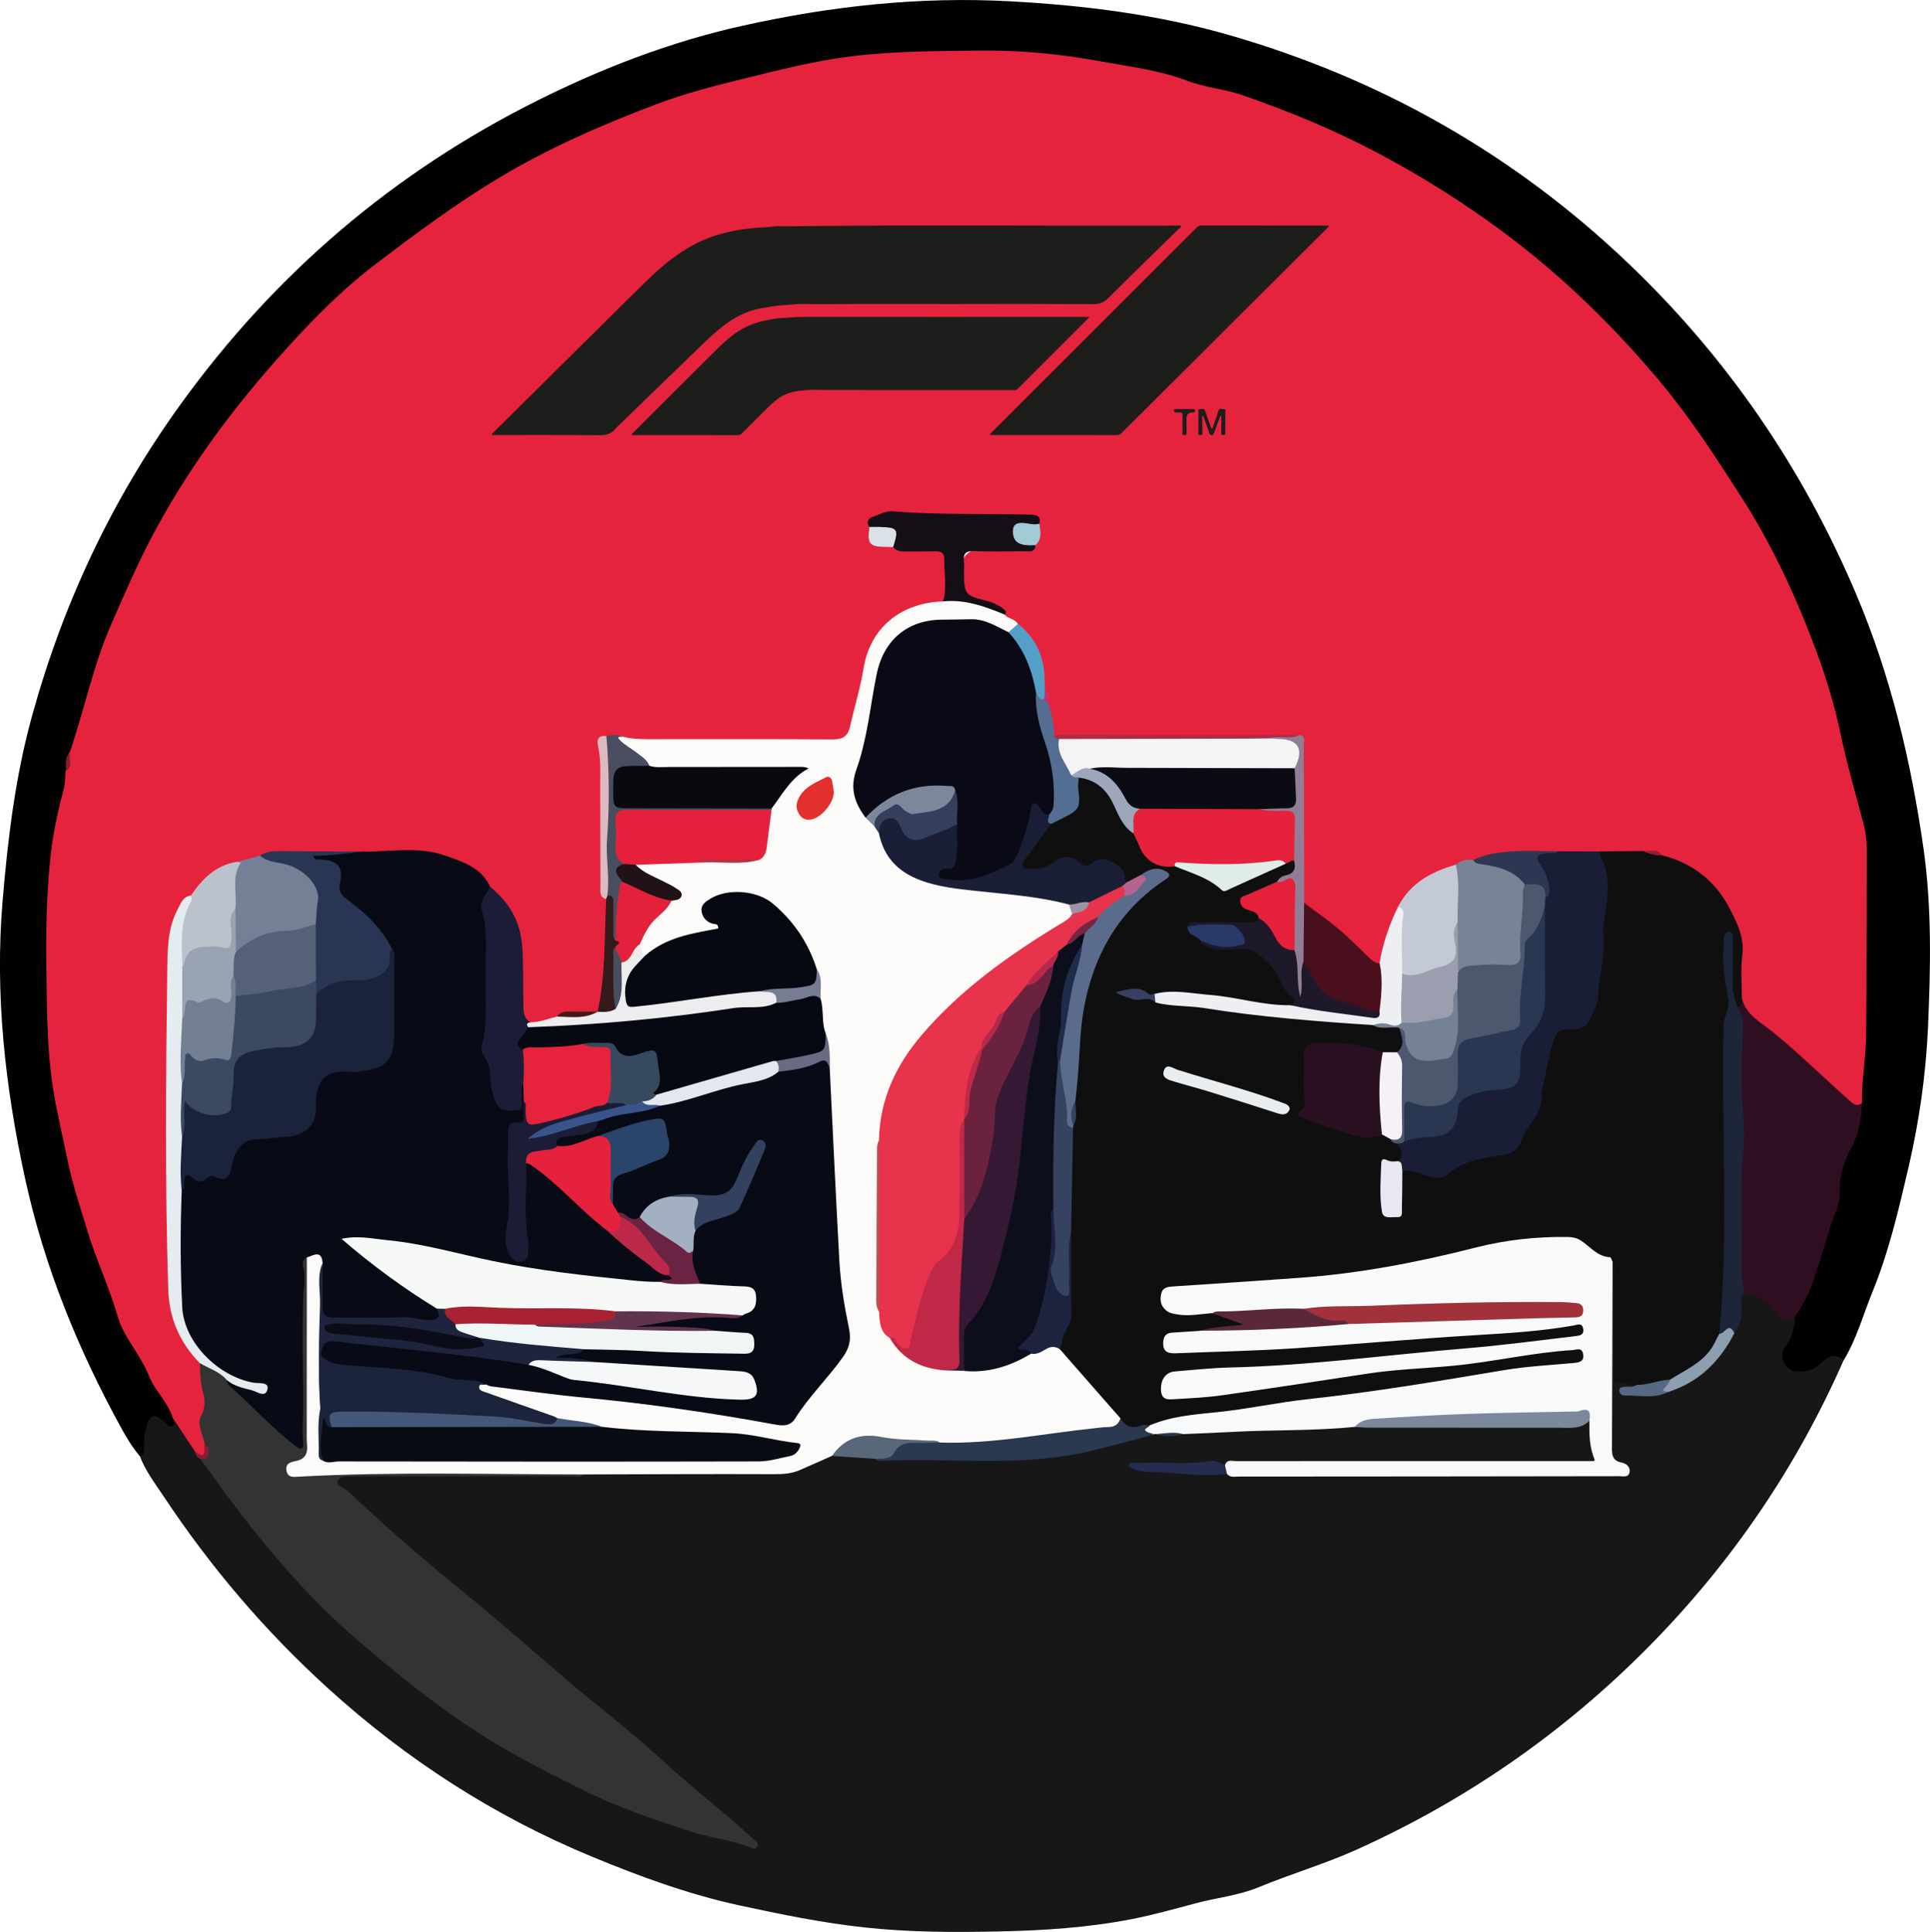 <?xml version="1.0" encoding="UTF-8"?>
<svg id="_Слой_1" data-name="Слой 1" xmlns="http://www.w3.org/2000/svg" viewBox="0 0 370.89 371.32">
    <defs>
        <style>
            .cls-1 {
            fill: #758096;
            }

            .cls-1, .cls-2, .cls-3, .cls-4, .cls-5, .cls-6, .cls-7, .cls-8, .cls-9, .cls-10, .cls-11, .cls-12, .cls-13,
            .cls-14, .cls-15, .cls-16, .cls-17, .cls-18, .cls-19, .cls-20, .cls-21, .cls-22, .cls-23, .cls-24, .cls-25,
            .cls-26, .cls-27, .cls-28, .cls-29, .cls-30, .cls-31, .cls-32, .cls-33, .cls-34, .cls-35, .cls-36, .cls-37,
            .cls-38, .cls-39, .cls-40, .cls-41, .cls-42, .cls-43, .cls-44, .cls-45, .cls-46, .cls-47, .cls-48, .cls-49,
            .cls-50, .cls-51, .cls-52, .cls-53, .cls-54, .cls-55, .cls-56, .cls-57, .cls-58, .cls-59, .cls-60, .cls-61,
            .cls-62, .cls-63, .cls-64, .cls-65, .cls-66, .cls-67, .cls-68, .cls-69, .cls-70, .cls-71, .cls-72, .cls-73,
            .cls-74, .cls-75, .cls-76, .cls-77, .cls-78, .cls-79, .cls-80, .cls-81, .cls-82, .cls-83, .cls-84, .cls-85,
            .cls-86, .cls-87, .cls-88, .cls-89, .cls-90, .cls-91, .cls-92, .cls-93, .cls-94, .cls-95, .cls-96, .cls-97,
            .cls-98, .cls-99, .cls-100, .cls-101, .cls-102, .cls-103, .cls-104, .cls-105, .cls-106, .cls-107, .cls-108,
            .cls-109, .cls-110, .cls-111, .cls-112, .cls-113, .cls-114, .cls-115, .cls-116 {
            stroke-width: 0px;
            }

            .cls-2 {
            fill: #8e9eb1;
            }

            .cls-3 {
            fill: #e2302e;
            }

            .cls-4 {
            fill: #1f2c49;
            }

            .cls-5 {
            fill: #7c879b;
            }

            .cls-6 {
            fill: #debabf;
            }

            .cls-7 {
            fill: #353e5c;
            }

            .cls-8 {
            fill: #e5213c;
            }

            .cls-9 {
            fill: #1a1e37;
            }

            .cls-10 {
            fill: #dae2e8;
            }

            .cls-11 {
            fill: #1b1d38;
            }

            .cls-12 {
            fill: #e8e9f0;
            }

            .cls-13 {
            fill: #2b4469;
            }

            .cls-14 {
            fill: #62334e;
            }

            .cls-15 {
            fill: #b65459;
            }

            .cls-16 {
            fill: #191d35;
            }

            .cls-17 {
            fill: #e0ece9;
            }

            .cls-18 {
            fill: #891d31;
            }

            .cls-19 {
            fill: #484e60;
            }

            .cls-20 {
            fill: #f8f9fa;
            }

            .cls-21 {
            fill: #080a15;
            }

            .cls-22 {
            fill: #7c899d;
            }

            .cls-23 {
            fill: #300e22;
            }

            .cls-24 {
            fill: #7a8396;
            }

            .cls-25 {
            fill: #2d3754;
            }

            .cls-26 {
            fill: #090a15;
            }

            .cls-27 {
            fill: #c33170;
            }

            .cls-28 {
            fill: #a2b0c1;
            }

            .cls-29 {
            fill: #490f1c;
            }

            .cls-30 {
            fill: #201216;
            }

            .cls-31 {
            fill: #1b1c36;
            }

            .cls-32 {
            fill: #ae2b48;
            }

            .cls-33 {
            fill: #e7334c;
            }

            .cls-34 {
            fill: #1e182b;
            }

            .cls-35 {
            fill: #333;
            }

            .cls-36 {
            fill: #e5203b;
            }

            .cls-37 {
            fill: #576882;
            }

            .cls-38 {
            fill: #bd2848;
            }

            .cls-39 {
            fill: #e3213a;
            }

            .cls-40 {
            fill: #686b83;
            }

            .cls-41 {
            fill: #6a223f;
            }

            .cls-42 {
            fill: #961f2e;
            }

            .cls-43 {
            fill: #351833;
            }

            .cls-44 {
            fill: #2a3850;
            }

            .cls-45 {
            fill: #393f62;
            }

            .cls-46 {
            fill: #0a090f;
            }

            .cls-47 {
            fill: #edeff2;
            }

            .cls-48 {
            fill: #273a6a;
            }

            .cls-49 {
            fill: #737f92;
            }

            .cls-50 {
            fill: #39548b;
            }

            .cls-51 {
            fill: #fcfbf9;
            }

            .cls-52 {
            fill: #070912;
            }

            .cls-53 {
            fill: #37495f;
            }

            .cls-54 {
            fill: #ededef;
            }

            .cls-55 {
            fill: #b52a48;
            }

            .cls-56 {
            fill: #556179;
            }

            .cls-57 {
            fill: #927e94;
            }

            .cls-58 {
            fill: #331b1b;
            }

            .cls-59 {
            fill: #c02847;
            }

            .cls-60 {
            fill: #732743;
            }

            .cls-61 {
            fill: #32415e;
            }

            .cls-62 {
            fill: #5b2839;
            }

            .cls-63 {
            fill: #596878;
            }

            .cls-64 {
            fill: #9a9eaf;
            }

            .cls-65 {
            fill: #9993a3;
            }

            .cls-66 {
            fill: #1d233f;
            }

            .cls-67 {
            fill: #f0f6f5;
            }

            .cls-68 {
            fill: #f6f1f6;
            }

            .cls-69 {
            fill: #1e243e;
            }

            .cls-70 {
            fill: #aa344a;
            }

            .cls-71 {
            fill: #1b223b;
            }

            .cls-72 {
            fill: #140e16;
            }

            .cls-73 {
            fill: #0a0c14;
            }

            .cls-74 {
            fill: #f5f4f5;
            }

            .cls-75 {
            fill: #546d92;
            }

            .cls-76 {
            fill: #0d0e1c;
            }

            .cls-77 {
            fill: #e5213b;
            }

            .cls-78 {
            fill: #9aa3b2;
            }

            .cls-79 {
            fill: #242c4f;
            }

            .cls-80 {
            fill: #0a0b15;
            }

            .cls-81 {
            fill: #bcc2cc;
            }

            .cls-82 {
            fill: #b36491;
            }

            .cls-83 {
            fill: #871e2a;
            }

            .cls-84 {
            fill: #354361;
            }

            .cls-85 {
            fill: #281021;
            }

            .cls-86 {
            fill: #a92233;
            }

            .cls-87 {
            fill: #461918;
            }

            .cls-88 {
            fill: #1d2538;
            }

            .cls-89 {
            fill: #5b6b8b;
            }

            .cls-90 {
            fill: #e6233c;
            }

            .cls-91 {
            fill: #6a2342;
            }

            .cls-92 {
            fill: #3b4963;
            }

            .cls-93 {
            fill: #445778;
            }

            .cls-94 {
            fill: #283653;
            }

            .cls-95 {
            fill: #293752;
            }

            .cls-96 {
            fill: #0f0f10;
            }

            .cls-97 {
            fill: #4d586f;
            }

            .cls-98 {
            fill: #1d1d1b;
            }

            .cls-99 {
            fill: #1c233c;
            }

            .cls-100 {
            fill: #a0cbd7;
            }

            .cls-101 {
            fill: #e6223c;
            }

            .cls-102 {
            fill: #c4c9d6;
            }

            .cls-103 {
            fill: #eaedef;
            }

            .cls-104 {
            fill: #a1323c;
            }

            .cls-105 {
            fill: #020101;
            }

            .cls-106 {
            fill: #e4e7ee;
            }

            .cls-107 {
            fill: #758195;
            }

            .cls-108 {
            fill: #e5ecf0;
            }

            .cls-109 {
            fill: #f7f9f7;
            }

            .cls-110 {
            fill: #b12a49;
            }

            .cls-111 {
            fill: #549fc8;
            }

            .cls-112 {
            fill: #767c94;
            }

            .cls-113 {
            fill: #9ea6bb;
            }

            .cls-114 {
            fill: #0b0c19;
            }

            .cls-115 {
            fill: #171718;
            }

            .cls-116 {
            fill: #f6f7f8;
            }
        </style>
    </defs>
    <path class="cls-115"
          d="m354.31,261.4c-9.08,20.67-21.62,39.04-37.46,55.08-16.26,16.46-34.98,29.48-56.11,39.01-6.17,2.78-12.66,4.67-18.89,7.25-3.91,1.62-8.08,2-12.09,3.08-4.06,1.08-8.08,2.22-12.21,3.03-8.45,1.65-17,2.2-25.57,2.38-8.65.18-17.31.17-25.92-.78-8.08-.88-16.02-2.51-23.97-4.23-9.81-2.13-19.15-5.56-28.35-9.37-18.83-7.8-35.72-18.72-50.8-32.44-12.01-10.92-22.45-23.18-31.42-36.7-1.68-2.54-3.56-4.95-4.65-7.84.53-1.84.08-3.79.68-5.64.83-2.57,1.83-3.03,4.12-1.58.7.45,1.12.44,1.58-.2.58-.23,1,.02,1.23.53.93,2.02,2.48,3.67,3.4,5.69.22.57.51,1.11.95,1.55,2.28,2.56,4.12,5.46,6.14,8.21,6.08,8.27,12.65,16.13,20.18,23.04,11.88,10.9,24.63,20.71,39.05,28.14,11.09,5.71,22.48,10.67,34.74,13.34,1.81.39,3.61.86,5.46,1.36-1.41-1.57-2.79-3.15-4.4-4.44-8.63-6.95-16.76-14.49-25.39-21.45-6.38-5.15-12.51-10.66-18.7-16.07-4.99-4.36-10.15-8.55-15.27-12.78-5.24-4.33-10.12-9.06-15.3-13.46-.49-.42-1.04-.88-.88-1.6.19-.84.99-.97,1.67-1.14.98-.25,1.99-.18,2.99-.18,13.31,0,26.62,0,39.93,0,1.29,0,2.58-.02,3.83-.41,5.35-.3,10.7-.1,16.05-.13,6.06-.04,12.13-.09,18.19.03,3.07.06,5.94-.38,8.69-1.77,1.26-.64,2.53-1.34,3.96-1.59,2.78-.33,5.51.32,8.26.5,1.61.52,3.26.25,4.89.25,6.92,0,13.85.15,20.77-.05,4.62-.13,9.29-.12,13.83-1.17,3.95-.92,7.84-2.12,11.78-3.08.69-.17,1.39-.32,2.09-.48.25-.05.5-.07.76-.05,1.85.25,3.7.34,5.54-.17,10.9-.81,21.84-.85,32.76-1.43,13.58-.08,27.16-.05,40.74,0,1.54,0,2.81-1.07,4.35-.73,1.03,2.27.67,4.75,1.04,7.12.13.86-.73,1.12-1.47,1.25-.99.17-2,.12-3,.12-20.59,0-41.17,0-61.76,0-1.5,0-3-.04-4.47.37-5.75-.39-11.5.28-17.27.02.88.49,1.85.39,2.81.47,4.95.38,9.91.67,14.88.57,1.2.24,2.42.21,3.64.21,22.8,0,45.6,0,68.4-.01,1.11,0,2.27.25,3.31-.39.13-.72-.45-.89-.83-1.13-1.21-.77-1.7-1.88-1.7-3.26-.05-11.22-.04-22.44,0-33.66,0-.64.07-1.29.41-1.86.64-.65.86-.01,1.04.4.35.81.27,1.68.27,2.54,0,5.08,0,10.15,0,15.23q0,3.66,3.36,4.89c.49.32.44.67,0,.98-.51.36-1.21.24-2.24.82,3.13.07,5.73.44,8.28-.48,4.97-1.56,8.71-4.63,11.36-9.08.47-.79.93-1.6,1.48-2.34.75-1.5,1.06-3.08,1.05-4.75,0-.91-.13-1.88.66-2.59,2.34-.55,4.18.4,5.56,2.15,1.25,1.58,2.57,2.77,4.75,2.31.67,2.01-.05,3.8-1.03,5.46-.83,1.39-1.52,2.65-.08,4.01,1.04.98,3.11.99,4.59-.04,1.06-.73,2.03-1.58,3.32-1.9,1.08-.27,2-.22,2.41,1.04Z"/>
    <path class="cls-105"
          d="m33.31,272.51c-.17.51.51,1.16-.16,1.55-.67.39-1-.28-1.4-.64-2.22-1.97-2.91-1.71-3.73,1.21-.33,1.19-.31,2.36-.36,3.56-.02.66.25,1.49-.8,1.68-1.39-1.64-2.5-3.47-3.53-5.34-8.34-15.17-14.83-31.11-18.51-48.01-3.82-17.55-5.84-35.33-4.32-53.37,1.01-11.95,2.42-23.78,5.62-35.41,5.99-21.8,15.46-41.9,28.69-60.18,18.07-24.98,40.84-44.45,68.49-58.25,12.54-6.26,25.53-11.26,39.16-14.31C159.45,1.19,176.65-.71,194.13.25c14.23.78,28.28,2.53,41.98,6.46,29.15,8.38,54.85,22.95,76.79,43.89,18.98,18.11,33.52,39.33,43.78,63.55,6.67,15.73,10.57,32.16,12.96,48.93,1.62,11.39,1.37,22.95.86,34.47-.41,9.09-1.7,18.04-3.75,26.86-1.88,8.08-3.76,16.17-6.92,23.91-1.79,4.38-3.02,9-5.51,13.09-1.86-1.64-3.4-.37-4.63.79-1.43,1.35-3,1.55-4.72,1.34-2.01-.25-3.24-3.03-1.97-4.56,1.49-1.82,1.78-3.95,2-6.13-.19-.45-.01-.84.19-1.22,3.72-6.6,5.01-14.06,7.56-21.08.76-2.11,0-4.54,1.01-6.72.53-1.16.93-2.39,1.52-3.53,1.34-2.57,1.76-5.36,2.02-8.2,1.25-16.06.81-32.16.89-48.24.02-2.98-.56-5.84-1.43-8.64-1.58-5.05-2.53-10.25-3.82-15.37-1.32-5.27-2.92-10.47-4.81-15.56-2.49-6.7-5.21-13.34-8.78-19.55-5.13-8.92-10.38-17.76-16.7-25.94-4.69-6.07-9.77-11.79-15.13-17.23-4.8-4.87-9.89-9.51-15.34-13.7-4.59-3.54-9.29-6.91-14.16-10.05-8.85-5.71-18.01-10.84-27.87-14.61-3.94-1.51-7.7-3.54-11.82-4.5-6.95-1.61-13.7-3.99-20.82-5.01-3.42-.49-6.78-1.56-10.27-1.91-4.47-.45-8.9-1.29-13.39-1.38-4.65-.09-9.3.04-13.95-.04-6.38-.11-12.67.71-18.99,1.53-6.47.84-12.65,2.88-19.01,4.07-9.8,1.84-18.86,5.75-27.97,9.47-5.13,2.09-10.1,4.64-14.86,7.64-4.47,2.82-9.11,5.38-13.4,8.47-6.79,4.88-13.91,9.41-19.76,15.39-5.09,5.2-10.75,9.89-15.2,15.7-6.51,8.51-13.07,16.94-18.49,26.26-3.07,5.28-5.82,10.73-8.16,16.25-2.88,6.79-6.28,13.5-7.52,20.94-.49,2.94-1.15,5.89-2.66,8.53-.62,1.13-.73,2.35-.64,3.61.32,3.54-1.37,6.69-1.91,10.06-.79,4.94-1.49,9.87-1.52,14.89-.03,4-.06,7.99-.26,11.99-.17,3.31.05,6.72.38,10.04.34,3.49.36,6.99.61,10.47.27,3.81,1.11,7.45,1.9,11.14,1.21,5.65,2.32,11.33,4.15,16.83,1.24,3.73,2.47,7.46,3.92,11.11.82,2.06,1.64,4.11,2.16,6.28.77,3.18,2.74,5.79,4.27,8.61,1.94,3.57,3.71,7.25,6,10.63.43.63.83,1.37.37,2.2Z"/>
    <path class="cls-90"
          d="m13.41,144.6c2.81-8.22,4.5-16.78,8.05-24.81,2.39-5.4,4.7-10.85,7.43-16.07,6.51-12.45,14.72-23.79,24.01-34.31,5.94-6.73,12.2-13.26,19.33-18.69,7.59-5.77,15.25-11.48,23.48-16.43,9.66-5.81,19.87-10.27,30.37-14.24,5.5-2.08,11.14-3.54,16.83-4.93,6.88-1.68,13.74-3.46,20.77-4.31,8.31-1.01,16.67-1,25.04-1.09,7.76-.08,15.48.72,22.98,2.1,5.47,1.01,11.13,1.66,16.48,3.71,3.39,1.3,7.18,1.57,10.67,2.79,8.85,3.09,17.49,6.62,25.81,11.03,8.47,4.48,16.55,9.56,24.21,15.25,11.32,8.4,21.36,18.21,30.39,29.05,5.73,6.88,10.54,14.35,15.37,21.87,5.96,9.28,10.53,19.19,14.35,29.44,1.96,5.27,3.59,10.69,4.76,16.25,1.22,5.8,2.9,11.51,4.4,17.25.44,1.67.59,3.36.59,5.08-.04,11.73-.02,23.46-.11,35.19-.03,4.43-.89,8.81-.8,13.25-.63,1.28-1.44.79-2.27.24-2.56-1.72-4.71-3.93-6.89-6.07-3.36-3.3-6.98-6.31-10.72-9.15-1.85-1.41-3.06-3.14-3.65-5.35-.39-3.2.1-6.43-.24-9.61-.38-3.54-1.57-6.82-3.82-9.73-2.92-3.76-6.82-5.97-11.12-7.65-1.13-.88-2.44-.47-3.69-.49-2.6,0-5.21.06-7.81-.02-2.66.07-5.32.04-7.98.04-5.4-.13-10.81-.36-16.03,1.47-1.21.15-2.43.29-3.53.88-3.73,1.04-6.94,2.95-9.59,5.79-.64.68-1.16,1.45-1.43,2.37-1.2,3.16-2.84,6.18-3.1,9.64-.03.36-.26.65-.57.86-1.01.45-1.77-.05-2.52-.64-1.23-.98-2.35-2.06-3.42-3.2-1.76-1.88-3.67-3.55-5.89-4.86-1.56-.93-2.72-2.24-3.54-3.86-.38-7.06-.06-14.12-.17-21.18-.04-2.5.12-4.99.03-7.49-.03-.76.18-1.62-.79-2.01-.99-.24-1.99-.14-2.99-.14-13.41,0-26.81,0-40.22-.01-1.06,0-2.14.13-3.18-.26-1.4-1.76-.9-4.07-1.71-5.99-.04-.99.15-2.02-.54-2.88-.33-.74-.31-1.53-.31-2.31.01-4.13-1.97-7.32-4.75-10.15-.91-.8-2.24-1.04-2.86-2.22-.76-1.31-2.11-1.62-3.41-2.01-4.17-1.25-4.51-1.69-4.51-6q0-4.59,4.69-4.6c2.36,0,4.72.02,7.08-.01.78-.01,1.61.1,2.06-.79.89-1.16.84-2.51.74-3.86-.22-1.14-1.18-1.1-2-1.22-1.84-.28-3.71-.14-5.56-.19-5.92-.14-11.85.33-17.76-.38-1.55-.19-3.14-.12-4.65.49-.97.39-1.82.86-1.83,2.09.24,2.74.35,2.86,2.97,3.06.64.05,1.27.1,1.88.32,2.21.82,4.52.36,6.78.47,2.43.13,2.85.48,2.97,2.88.13,2.52.95,5.09-.43,7.53-.5.5-1.18.44-1.81.55-8,1.35-12.14,5.36-13.47,13.39-.56,3.41-1.54,6.69-2.4,10.01-.61,2.34-1.35,2.94-3.81,2.95-12.45.06-24.9.04-37.35.02-.94,0-1.85-.16-2.73-.5-1.14-.57-2.34-.34-3.52-.25-.9.29-.88,1.03-.83,1.75.52,8.39.07,16.78.23,25.17.03,1.42-.05,2.86.95,4.05.91,3.55-.03,7.08-.21,10.61-.12,2.27-.33,4.54-.32,6.81,0,1.37-.14,2.7-.99,3.86-.15.21-.33.38-.55.52-1.35.56-2.78.27-4.18.32-1.13.05-2.26-.01-3.27.64-1.77.66-3.5,1.53-5.5,1.21-1.75-.95-1.67-2.69-1.76-4.3-.17-3.05-.25-6.12-.27-9.16-.02-5.29-2.36-9.24-5.92-12.75-3.62-4.24-8.23-6.41-13.79-6.51-3.55-.07-7.11,0-10.66,0-4.99-.06-9.97.07-14.95.04-1.38,0-2.67.32-3.96.73-1.62.53-3.27.95-4.98,1.12-3.28.82-5.83,2.7-7.82,5.4-.38.51-.81.97-1.35,1.33-2.16,2.64-3.21,5.66-3.38,9.07-.89,17.94-.18,35.89-.42,53.84-.06,4.72.46,9.42.54,14.14.06,3.23,1.29,6.29,3.32,8.91.74.96,1.57,1.86,2.17,2.92.22,3.8,2.08,7.5.54,11.44-.58,1.49.76,2.98.66,4.55,0,.28,0,.56-.03.84-.07.62-.09,1.36-.82,1.54-.74.18-1.09-.45-1.4-1.01-1.43-2.16-2.86-4.33-4.29-6.49-.95-3.08-3.49-5.26-4.66-8.24-1.56-3.98-4.74-7.16-5.93-11.27-1.63-5.63-4.16-10.92-5.85-16.53-1.3-4.31-2.74-8.58-3.68-12.99-.78-3.65-1.57-7.31-2.31-10.97-1.74-8.58-1.75-17.32-1.87-26-.1-7.48.01-15,.86-22.49.49-4.27,1.42-8.39,2.5-12.51.29-1.09.23-2.26.34-3.4.65-1.1.22-2.41.7-3.54Z"/>
    <path class="cls-96"
          d="m307.63,163.63c2.71-.02,5.42-.04,8.14-.06,1.13.41,2.43.08,3.49.78,5.87,1.43,10.35,4.93,13.06,10.14,1.38,2.65,2.93,5.57,2.51,8.99-.34,2.74-.09,5.56-.1,8.34.19.89.78,1.99-.98,1.84-1.84-1.7-1.12-4.03-1.38-6.08-.27-2.16.01-4.38-.2-6.57-.66,3.7.09,7.35.49,11,.07.65.19,1.31,0,1.91-1.12,3.42-.71,6.94-.72,10.42-.04,14.64-.03,29.28,0,43.93,0,2.52-.12,4.99-.93,7.39-.65,3.21-2.78,5.42-5.26,7.25-1.52,1.12-3.21,2.1-5.02,2.78-1.31.31-2.63.57-3.96.8-.76.14-1.55.31-2.2-.33-1.47.32-2.75-1.03-4.34-.3,0-7.14,0-14.1-.01-21.07,0-.76.24-1.57-.32-2.26-1.97-.64-3.9-1.34-5.46-2.84-1.02-.98-2.37-1.23-3.77-1.27-5.83-.18-11.55.58-17.19,2.02-10.82,2.76-21.78,4.75-32.92,5.74-8.11.72-16.24,1.12-24.36,1.7-1.1.08-2.27.11-2.34,1.6-.06,1.36.78,1.99,2.02,2.39,2.35.75,4.69-.11,7.03.04,1.84.53,3.69,1.05,5.45,1.81.44.19,1.01.44.96,1-.06.75-.79.76-1.31.77-2.63.06-5.22.4-7.81.8-1.41.22-2.85.26-4.25.58-.72.16-1.49.32-1.5,1.24-.02,1.05.81,1.25,1.63,1.32,2.72.23,5.41-.3,8.13-.36,10.65-.23,21.26-.98,31.86-2.04,7.11-.71,14.27-.7,21.39-1.38,4.63-.44,9.26-.79,13.87-1.34,1.15-.14,2.88-.92,3.13,1.03.24,1.84-1.52,2.1-2.82,2.23-4.7.45-9.4.86-14.08,1.48-12.62,1.69-25.32,2.46-37.98,3.69-6.17.6-12.4.85-18.61,1.01-1.65.04-3.28.25-4.9.52-.91.15-1.59.62-1.96,1.48-.58,1.36-.11,2.18,1.46,2.27,1.71.1,3.44.17,5.14-.06,10.13-1.39,20.3-2.58,30.37-4.34,6.29-1.1,12.66-1.21,18.98-1.88,7.04-.75,13.97-2.33,21.05-2.82.43-.03.85-.13,1.28-.12,1.01,0,1.9.3,2.12,1.4.24,1.21-.49,1.85-1.56,2.19-2,.64-4.1.62-6.16.8-11.56.99-22.89,3.53-34.38,4.98-11.21,1.42-22.39,3.03-33.58,4.57-2.56.35-5.05.99-7.56,1.57-.76.14-1.55.14-2.3.33-1.64.42-2.91-.09-3.82-1.52-3.09-3.74-6.35-7.33-9.73-10.81-.95-.98-1.9-1.96-2.03-3.44,0-.72-.08-1.49.29-2.1,1.87-3.11,1.65-6.55,1.63-9.95-.03-3.34.06-6.68-.05-10.03.04-6.56.36-13.11.49-19.66.02-.25.07-.49.12-.73.52-1.49.24-3.04.3-4.57.48-5.83.7-11.72,1.5-17.5,1.42-10.36,6.66-18.73,14.93-25.16.32-.25.89-.38.75-.9-.16-.59-.76-.58-1.25-.58-.96,0-1.76.56-2.62.89-1.01.35-1.78,1.31-2.98,1.17-.79-.33-.73-1.16-1.05-1.77-1-1.9-3.39-2.81-5.06-1.65-1.19.82-2.08.72-3.07-.04-1.49-1.16-2.9-1.11-4.5-.11-1.45.9-3.05,1.54-4.86,1.31-1.83-.23-2.33-1.03-1.31-2.56,1.58-2.37,3.27-4.67,5.14-6.82,1.04-.88,2.35-1.3,3.49-2.04,1.32-.85,1.99-1.96,1.6-3.59-.24-1.03-.42-2.1.15-3.11.89-.73,1.73-.34,2.57.11,2.32,1.25,4.16,2.92,5.16,5.47.73,1.86,1.8,3.55,3.31,4.92.56.55,1,1.16,1.25,1.92,1.01,3.09,3.2,4.46,6.39,4.38,2.93.74,5.77,1.7,8.21,3.56,1.06.81,2,.76,3.17.22,3.23-1.52,6.52-2.93,9.78-4.4.7-.25,1.36-.87,2.16-.26.72,1.67.05,2.77-1.49,3.4-.67.28-1.28.62-1.83,1.06-1.76,1.07-3.72,1.75-5.56,2.66-.43.21-1.01.37-.99.98.02.59.58.73,1.01.97,1.01.54,2.46.75,2,2.48-1.17,1.48-2.83,1.05-4.35,1.08-2.97.07-5.96-.41-8.9.27,0,.25-.77.29-.31.52,1.01.52,1.79,1.29,2.65,1.98,1.94,1.8,4.36,1.23,6.56,1.1,2.82-.16,4.8,1.14,6.56,2.99.93.98,1.68,2.14,2.28,3.36.54,1.09,1.13,2.1,1.99,3.01,1.05,1.1.79,2.06-.75,2.52-4.33.51-8.4-1.12-12.64-1.49-4.3-.37-8.56-1.33-12.91-.74-1.56.52-2.75-1.04-4.29-.77-.76.13-1.55-.02-2.38.08,2.3,1.23,4.96.42,7.26,1.44,7.98.76,15.9,1.93,23.84,2.9,5.67.69,11.43.46,17.08,1.45,1.68.71,3.58-.14,5.24.72,1.42,2.19,1.32,3.7-.32,5.25-.98.34-1.98.28-2.98.15-3.87-1-7.76-1.88-11.81-1.64-2.31.14-2.79.55-2.82,2.81-.02,2.43-.09,4.86.06,7.29.02.43.23.94.01,1.27-1.39,2.1.36,2.25,1.63,2.73,2.27.86,4.61,1.53,6.91,2.29,1.79.59,3.64.73,5.5.34.82-.06,1.48.31,2.11.77.48.41,1.01.76,1.52,1.14,1.42,2.07,1.3,2.82-.61,3.94-1.76-.06-2.36.78-2.16,2.52.19,1.62.04,3.27.07,4.91.02,1.03.07,2.16,1.46,2.15,1.38,0,1.13-1.18,1.22-2.07.2-2.1-.47-4.27.52-6.3,1.52-.76,2.96-.09,4.35.35,2.07.66,3.98.6,5.64-.87,2.73-2.42,6.29-2.07,9.48-2.87,1.28-.32,2.33-.46,2.63-1.94.1-.48.41-.92.73-1.3,3.06-3.52,3.7-7.85,4.16-12.26.26-2.5,1.33-4.8,2.01-7.2.26-.92,1.02-1.41,1.96-1.39,4.61.1,5.28-2.32,6.24-6.89,1.24-5.88.69-11.94,1.68-17.87.36-2.17.27-4.4-.72-6.51-.34-.72-1.03-1.71.13-2.46Z"/>
    <path class="cls-51"
          d="m203.7,259.35c3.87,4.42,7.74,8.83,11.61,13.25.17,1.53-.86,2.1-2.05,2.2-9.92.84-19.69,3.2-29.7,3.15-.93,0-1.85.02-2.77-.16-2.71-.65-5.51-.27-8.26-.64-1.88-.26-3.8-.47-5.73-.54-1.89-.07-3.52.35-4.79,1.83-.57.66-1.33,1.06-2.13,1.38-2.07.92-4.14,1.85-6.22,2.75-1.59.69-3.24.77-4.98.77-12.14-.05-24.28.02-36.41.05-.77.26-1.56.13-2.34.13-12.44,0-24.87-.01-37.31.02-3.12,0-6.25-.25-9.35.65-1.62.47-3.41.27-5.12.22-1.35-.04-2.92.08-3.39-1.59-.46-1.67,1.04-2.18,2.15-2.74,1.41-.71,1.53-1.86,1.53-3.22-.02-10.72-.02-21.44,0-32.16,0-1-.1-2,.21-2.98.52-1.03,1.42-1.12,2.38-.89,1.08.25,1.47,1.04,1.43,2.09-.01.36-.18.7-.18,1.05.1,8.41-.79,16.79-.47,25.2.01.36.13.7.19,1.05-.26,2.54-.25,5.1-.22,7.65.01.82-.2,1.77.88,2.17,1.72.27,3.44.03,5.15.03,25.33.02,50.66,0,75.99.03,2.01,0,4-.2,5.98-.51.91-.14,1.82-.31,2.5-1.07-.47-.93-1.36-.78-2.07-.95-5.67-1.34-11.45-1.64-17.25-1.74-5.64-.1-11.29-.2-16.89-.99-2.87-1-5.94-1.01-8.85-1.8-4.46-1.27-8.61-3.44-13.15-4.48-.41-.1-.8-.32-1.15-.56-.53-.37-1.14-.77-.96-1.52.19-.81.92-.75,1.57-.76,10.52,1.71,21.19,2.11,31.71,3.73,7.77,1.2,15.62,1.88,23.31,3.6,1.48.33,2.84.26,3.86-1.1,2.93-3.88,6.19-7.5,9-11.48,1.07-1.51,1.53-3.02,1.15-4.82-2.42-11.69-2.22-23.6-2.83-35.44-.26-4.99-.74-9.97-.86-14.98.11-2.17-.06-4.3-.78-6.36-.71-2.23-.58-4.58-.93-6.86-.02-1.82.26-3.68-.58-5.41-1.77-5.11-4.59-9.49-8.9-12.84-2.65-2.06-7.69-2.39-10.58-.72-2,1.16-2.04,2.54-.11,3.9.5.35,1.32.52,1.1,1.36-.19.73-.95.8-1.56.94-1.46.35-2.93.66-4.39,1-2.25.53-4.37,1.32-6.24,2.71-.62.46-1.25.97-2.11.95-1.01-.4-1.08-1.32-1.24-2.19.35-1.83,1.11-3.48,2.43-4.81,1.33-1.35,2.62-2.74,3.9-4.14,1.73-.75,1.14-1.51-.05-2.12-1.97-1.01-4.02-1.87-5.9-3.05-.82-.51-1.78-1.12-.22-1.95,3.45-.42,6.91-.13,10.36-.18.78-.01,1.55.04,2.3-.23,2.49-.31,4.98-.09,7.47-.16.78-.02,1.57.09,2.31-.28,1.15-.55,1.64-1.52,1.69-2.74.08-2.14.54-4.21.92-6.31.04-.23.1-.45.18-.67,1.54-2.54,3.03-5.14,6.07-6.95-8.87-.61-17.25-.19-25.63-.32-1.13-.02-2.28.12-3.4-.23-1.75-1.64-3.74-2.98-5.64-4.43-.44-.33-.91-.83-.65-1.43.19-.44.71-.34,1.11-.11,1.53.42,3.1.46,4.67.47,11.85,0,23.71-.04,35.56.04,2.02.01,2.93-.65,3.37-2.63.82-3.68,1.94-7.29,2.55-11.02,1.38-8.39,7.8-12.64,15.24-12.87,1.14-.65,2.34-.84,3.64-.55,2.89.64,5.91.91,8.22,3.09.69.82,1.98.78,2.55,1.78-.25,1.11-1.01,1.67-2.06,1.9-2.31-.67-4.36-2.28-6.88-2.15-4.55.24-9.27-.69-13.33,2.58-2.32,1.87-3.65,4.05-4.22,6.93-1.01,5.12-1.87,10.26-2.96,15.37-.23,1.05-.41,2.13-.86,3.09-1.5,3.23-.68,6.12,1.15,8.89.56.79,1.29,1.42,1.93,2.14.43.52.75,1.1,1.01,1.71,1.62,5.15,5.24,7.98,10.41,9.09,5.4,1.15,10.92,1.32,16.35,2.12,3.16.47,6.42.52,9.38,1.94.55.51.78,1.14.77,1.88-.2,1.57-1.49,2.19-2.64,2.87-9.84,5.9-19.04,12.61-26.48,21.42-4.45,5.27-7.38,11.34-7.76,18.4-.03.64-.08,1.28-.25,1.91-.15,10.47-.19,20.93.03,31.38.3,1.96.32,4.02,2.07,5.43,2.54,3.95,6.27,5.82,10.86,6.16,1.01.05,2.02.01,3.03.01,4.63.32,8.84-1.05,12.82-3.28,1.12-.17,2.14-.61,3.19-1.01.94-.36,1.93-.59,2.49.65Z"/>
    <path class="cls-35"
          d="m58.97,241.67c0,11.08-.02,22.16-.02,33.24,0,.93-.03,1.86.06,2.78.16,1.66-.36,2.76-2.13,3.12-.96.19-2.09.43-1.83,1.86.26,1.4,1.34,1.2,2.36,1.15,18.28-.99,36.58-.44,54.87-.43-.75.63-1.65.34-2.48.34-13.02.02-26.04.01-39.06.02-.93,0-1.86.01-2.79.02-1.12.01-2.62-.2-3.05.89-.36.9,1.17,1.21,1.82,1.82,6.97,6.53,14.13,12.85,21.54,18.85,7.01,5.68,13.78,11.64,20.62,17.51,6.05,5.19,12.44,9.96,18.3,15.4,5.68,5.27,11.9,9.95,17.59,15.23.45.41,1.22.75.7,1.53-.44.66-1.01.17-1.52-.02-3.75-1.4-7.76-1.81-11.54-3.06-6.55-2.16-13.1-4.33-19.33-7.38-6.97-3.42-13.89-6.88-20.46-11.04-8.49-5.39-16.24-11.68-23.87-18.22-9.31-7.98-17.13-17.2-24.47-26.93-1.98-2.62-3.8-5.37-5.84-7.94,1.4-.53,1.69-1.43.9-2.69-.18-1.93-1.68-3.82-.64-5.75.76-1.41.72-2.8.36-4.09-.54-1.96-.59-3.91-.67-5.89,2.42.22,4.32,1.35,5.73,3.32,2.94,3.19,6.13,6.13,9.36,9.01,1.19,1.06,2.2,2.43,4.14,3.01-.02-2.56.07-4.95.07-7.34,0-7.55-.46-15.1.3-22.64.12-1.21-.04-2.42-.18-3.62-.11-.92-.18-1.92,1.18-2.04Z"/>
    <path class="cls-20"
          d="m232.91,252.38c-2.26.19-4.52.66-6.81.23-.71-.13-1.4-.24-1.98-.72-1.08-.89-1.27-2.04-.95-3.29.31-1.22,1.33-1.28,2.38-1.35,8.05-.53,16.11-1.07,24.16-1.65,11.48-.82,22.74-2.98,33.88-5.82,5.77-1.47,11.64-2.11,17.6-2.03.89.01,1.74.15,2.47.6,1.89,1.16,3.25,3.21,5.77,3.29.16,0,.31.58.46.89-.04,12.02-.06,24.03-.12,36.05,0,1.31.33,2.21,1.74,2.5,1.01.2,1.82.8,1.64,1.89-.18,1.05-1.26.76-1.97.76-24.39.04-48.78.06-73.17.07-.76,0-1.6.23-2.21-.49-.54-.48-.9-1-.4-1.72.41-1.18,1.41-.75,2.19-.76,15.73-.02,31.45-.01,47.18-.01,7.14,0,14.28,0,21.78,0-1.15-2.64-1.15-5.18-1.11-7.73-.57-.99-1.45-1.22-2.54-1.2-11.14.23-22.29.53-33.42.99-3.04.13-6.16.24-9.08,1.36-7.8.8-15.65.55-23.47.97-3.2.18-6.4.29-9.61.43-1.71.03-3.42.38-5.13,0l-.2-.04-.2.05c-.82.27-1.6.27-1.87-.72-.23-.85.63-.74,1.07-.99,4.07-1.72,8.45-2.07,12.75-2.5,5.98-.61,11.84-1.9,17.8-2.54,12.56-1.36,25.01-3.46,37.46-5.55,4.43-.74,8.95-.97,13.43-1.38,1.14-.1,2.04-.32,1.8-1.72-.23-1.35-1.27-.81-2.05-.76-7.71.48-15.24,2.28-22.92,3.01-5.47.52-10.98.68-16.43,1.51-9.31,1.42-18.62,2.84-27.94,4.16-2.97.42-5.97.57-8.97.74-1.23.07-2.71.34-2.81-1.67-.11-2.06.88-3.51,2.69-3.65,3.56-.29,7.12-.68,10.69-.76,15.17-.36,30.2-2.43,45.29-3.68,6.96-.58,13.91-1.51,20.86-2.33.92-.11,1.82-.19,1.6-1.43-.22-1.23-1.11-.75-1.86-.62-6.27,1.11-12.63,1.48-18.97,1.86-11.49.7-22.95,1.73-34.42,2.5-7.63.51-15.28.66-22.92.97-1.4.06-2.6-.11-2.54-2.01.04-1.2.48-1.88,1.73-1.95,1.71-.1,3.42-.22,5.13-.34,9.55-.82,19.13-1.23,28.7-1.86,10.43-.24,20.84-.81,31.28-.95,3.56-.05,7.14-.34,10.71-.37.5,0,1.02,0,1.48-.21.66-.29.65-.71.05-1.07-.64-.38-1.37-.35-2.09-.38-11.08-.33-22.16.2-33.23.57-5.56.19-11.16-.22-16.69.67-5.89-.31-11.77.97-17.66.2Z"/>
    <path class="cls-23"
          d="m333.85,193.58c1.17-.15.67-1.12.87-1.76.78,3.25,3.62,4.63,5.92,6.5,5.08,4.13,9.73,8.72,14.62,13.07.69.61,1.46,1.51,2.57.6-.13,2.88-.54,5.7-1.91,8.3-1.48,2.79-2.51,5.68-2.37,8.95.1,2.45-1.31,4.6-1.95,6.92-.98,3.53-2.12,7.03-3.33,10.49-.77,2.21-1.85,4.3-3.26,6.2-1.33,1.2-2.48,1.02-3.59-.35-1.64-2.02-3.37-3.94-6.29-3.94-1.09-1.32-1.08-2.93-1.06-4.48.13-7.99-.39-16,.35-23.99.37-3.99-.39-7.97-.38-11.98,0-4.84.42-9.69-.17-14.52Z"/>
    <path class="cls-88"
          d="m333.85,193.58c1.54,1.89,1.09,4.23,1.01,6.29-.17,4.91-.24,9.79.13,14.69.16,2.13.28,4.31.06,6.42-.83,8.06-.14,16.13-.36,24.19-.03,1.13.6,2.21.41,3.38-.83.99-.36,2.16-.4,3.24-.07,1.63-.4,3.15-1.42,4.46-.98-.58-1.9.63-2.88.1,1.89-19.71.35-39.47.83-59.21.04-1.78,1.24-3.29.89-5.17-.63-3.4-1.2-6.82-.88-10.3.05-.5,0-1,.04-1.5.06-.64.39-1.14,1.08-1.07.67.07.6.7.6,1.19.01,2.79.13,5.58-.03,8.35-.1,1.77.43,3.33.92,4.94Z"/>
    <path class="cls-44"
          d="m220.97,273.93c-.18.46-1.14.61-.86,1.02.29.42,1.09.48,1.66.7-3.69,1.16-7.45,2.02-11.19,2.99-13.44,3.5-27.12,1.54-40.69,2.1-.63.03-1.3.13-1.83-.37,1.67-.87,3.58-1.35,4.77-3.01.2-.27.6-.39.98-.34,2.27.26,4.55-.16,6.82.24,10.03.33,19.84-1.73,29.74-2.75.85-.09,1.7-.23,2.55-.23,1.22,0,2.05-.47,2.39-1.68.95,1.52,2.19,2.11,3.96,1.38.49-.2,1.13-.04,1.7-.05Z"/>
    <path class="cls-22"
          d="m260.38,274.24c1.04-1.32,2.6-1.48,4.06-1.57,5.9-.38,11.8-.72,17.71-.92,6.7-.23,13.4-.31,20.1-.45.43,0,.89.04,1.27-.1,2.04-.74,2.17.38,1.91,1.91-1.73,1.66-3.91,1.3-5.99,1.3-12.09,0-24.18,0-36.27-.01-.93,0-1.85-.09-2.78-.14Z"/>
    <path class="cls-63"
          d="m180.62,277.26c-1.36.02-2.71.09-4.07.06-1.88-.04-3.63-.15-4.76,1.96-.71,1.32-2.39,1.03-3.73,1.1-2.73-.18-5.45-.37-8.18-.55,2.37-3.38,5.49-4.43,9.58-3.63,2.9.57,5.93.48,8.9.69.76.05,1.58-.16,2.26.38Z"/>
    <path class="cls-2"
          d="m330.41,256.34c.97.16,1.84-2.43,2.88-.1-2.77,5.41-6.79,9.42-12.7,11.3-.46.05-1.02.32-1.31-.21-.29-.53.23-.87.52-1.23.3-.38.85-.48,1.11-.91,2.94-1.9,6.3-3.22,8.25-6.46.47-.78.79-1.62,1.26-2.39Z"/>
    <path class="cls-79"
          d="m235.4,281.59c.13.57.27,1.15.4,1.72-4.94.65-9.83-.38-14.75-.38-1.54,0-2.96-.19-4.24-1.26.45-.82,1.24-.45,1.86-.48,4.63-.25,9.27.35,13.9-.37.99-.15,1.95.3,2.84.77Z"/>
    <path class="cls-37"
          d="m320.9,265.2c-.13.62-.53,1.03-.95,1.49-.97,1.06.38.59.64.86-2.71,1.36-5.6.61-8.41.66-.53.01-.98-.38-.99-.95-.02-.71.61-.64,1.09-.71.76-.1,1.59.15,2.27-.4,2.18.11,4.19-.93,6.35-.97Z"/>
    <path class="cls-18"
          d="m39.31,277.71c1.11.28.82,1.18.75,1.88-.1,1.03-1.02.68-1.65.81-.47-.35-.95-.69-.81-1.39,2.26,1.8,1.49-.4,1.71-1.3Z"/>
    <path class="cls-44" d="m222.18,275.63c1.71-.11,3.42-.5,5.13,0-1.71.58-3.42.56-5.13,0Z"/>
    <path class="cls-83" d="m13.41,144.6c-.21,1.19.71,2.59-.7,3.54,0-1.22-.3-2.51.7-3.54Z"/>
    <path class="cls-21"
          d="m58.97,241.67c-.65.35-.94.92-.75,1.61.6,2.19.1,4.34.04,6.53-.18,6.63-.02,13.26.02,19.9.02,2.54-.26,5.08,0,7.64.06.58-.09,1.63-1.25.76-4.74-3.56-8.65-8.03-13.1-11.9-.23-.2-.23-.64-.34-.97,2.24.13,4.12,1.55,6.61,1.76-.56-.67-1.2-.64-1.74-.77-8.22-1.94-14.25-8.57-14.06-17.74.14-6.56-.22-13.13.18-19.7.14-.48.2-.98.27-1.47.28-1.83.72-2.17,2.37-1.49,1.93.8,3.72-.62,5.64-.18.59.14.87-.84,1.03-1.46.33-1.25.81-2.43,1.53-3.52.98-1.48,2.3-2.33,4.11-2.31,1.94.02,3.84-.37,5.76-.54,3.16-.29,4.71-2.03,4.85-5.2.04-1,.05-2,.29-2.98.63-2.59,2.35-4.03,5.02-4.16,1.57-.07,3.14,0,4.7-.33,3.72-.76,4.95-2.14,5.02-6,.07-3.93.04-7.87,0-11.8-.02-1.56.28-3.14-.23-4.68-1.97-3.56-4.72-6.45-7.94-8.86-1.62-1.21-2.58-2.39-2.19-4.63.4-2.29-.43-3.07-2.75-3.36-.35-.04-.72-.05-1.06-.14-.58-.16-1.18-.45-1.08-1.12.09-.57.75-.57,1.25-.57,2.85.01,5.7-.26,8.55-.31,5.26.05,10.64-1.04,15.73.73,3.36,1.17,7.05,2.29,8.77,6.05.04.06.13.14.11.18-1.44,2.85-.42,5.78-.4,8.71.05,7,.52,14.01-.41,20.99-.15,1.1-.06,2.15.52,3.11,1.16,1.93.53,4.24,1.35,6.24.24.59.32,1.25.64,1.82.72,1.29,2.05,1.44,3.19,1.23.99-.17.23-1.32.42-2,.25-.91-.42-2.22,1.15-2.53.74,1.02.47,2.21.54,3.34-.08.92-.03,1.85-.07,2.78-.04,1.02-.36,1.83-1.48,2.05-1.15.22-1.46,1.03-1.45,2.04.05,3.49-.23,6.98.21,10.46.33,2.58-.3,5.1-.51,7.65-.11,1.29-.22,2.57.34,3.78.31.66.74,1.35,1.55,1.25.92-.11.94-.99.94-1.68,0-2.28-.51-4.53-.38-6.82.16-2.98-.24-5.98.23-8.96.72-1.3,1.6-.55,2.3-.07,2.11,1.43,4.06,3.09,5.92,4.82,2.65,2.45,5.24,4.96,8,7.3,3.86,3.08,7.26,6.77,11.9,8.8.71.52.98,1.04-.07,1.44-.64.24-1.35.21-2,.44-2.73.55-5.43-.13-8.11-.35-11.34-.92-22.53-2.81-33.58-5.49-4.73-1.15-9.54-1.89-14.36-2.5-1.03-.13-2.08-.15-3.55.12,3.03,2.67,5.9,4.88,8.86,6.96,2.4,1.69,4.79,3.38,7.28,4.94.49.31.95.64,1.23,1.17.31,2.09-.11,2.84-2.1,2.61-6.07-.69-12.14-.16-18.21-.43-1.59-.07-2.53-.68-2.41-2.5.18-2.85-.17-5.71.19-8.56-.18-2.62-1.71-1.55-3.01-1.11Z"/>
    <path class="cls-16"
          d="m307.63,163.63c-.17.32-.29.64-.08,1,2.2,3.79,1.36,7.82.82,11.79-.15,1.06-.39,2.12-.27,3.17.47,4.03-.83,7.9-1,11.88-.07,1.75-1.15,3.47-1.9,5.08-.36.77-2.17,1.44-3.55,1.31-1.96-.18-2.57.51-3.22,2.55-.99,3.1-1.37,6.28-2.14,9.39-.03.14-.15.28-.13.4.61,3.73-2.61,5.83-3.68,8.79-.91,2.51-2.26,2.84-4.6,3.15-3.5.46-7.04,1.18-9.93,3.73-1.01.89-2.73.53-4.1-.02-1.4-.56-2.85-.82-4.35-.91-.62-.42-.75-1.11-.94-1.76,1.46-1.12.63-2.25.02-3.37.34-.52.91-.72,1.4-1.03,1.62-.62,3.33-.77,5.04-.91,2.78-.23,4.08-1.28,4.44-4.02.29-2.25,1.55-3.41,3.53-4.09,1.64-.56,3.33-.76,5.04-.96,2.73-.32,3.59-1.13,3.49-3.86-.11-2.91.82-5.27,2.78-7.38,1.52-1.64,2.01-3.72,2-5.95-.02-5.86-.03-11.72.02-17.59,0-.48.08-.94.23-1.39,1.22-1.85.31-3.52-.44-5.19-.26-.58-.72-1.05-.96-1.65-.39-.97-.19-1.57.94-1.86,1.12-.29,2.26.06,3.35-.31l8.19.02Z"/>
    <path class="cls-11"
          d="m100.57,208.22c-.61.84-.17,1.81-.34,2.7-.15.84.54,2.3-.47,2.41-1.49.15-3.51.59-4.38-1.32-.6-1.33-1.04-2.83-1.1-4.28-.08-1.84-.3-3.5-1.42-5.03-.82-1.12-.01-2.39.15-3.49.58-4.06.32-8.12.3-12.18-.02-4.04.51-8.11-.73-12.12-.51-1.67.83-3.04,1.6-4.46,3.67,2.96,5.84,6.62,6.18,11.47.25,3.63.14,7.24.22,10.85.03,1.35-.12,2.86,1.36,3.72-.49.27-.47.69-.3,1.14-.05.2-.1.43-.24.58-1.22,1.35-1.39,2.75-.26,4.25,0,1.94.74,3.96-.59,5.76Z"/>
    <path class="cls-94"
          d="m69.7,163.67c-3.14.38-6.28.82-9.51.79.27.94.93.72,1.45.75,3.17.17,4.36,1.38,3.72,4.38-.35,1.64.1,2.37,1.36,3.3,3.51,2.58,6.67,5.53,8.63,9.54-.04.78.05,1.57-.06,2.35-.21,1.59-.98,2.82-2.56,3.37-1.14.39-2.29.88-3.51.84-2.7-.09-5.25.29-7.51,1.91-.34.24-.78.39-1.17,0-.54-.8-.35-1.73-.46-2.61,0-3.36-.04-6.73.01-10.09.11-1.34-.09-2.71.22-4.02.68-2.9-.79-4.75-2.95-6.26-1.43-.99-3.1-1.33-4.77-1.71-1.06-.24-2.29-.35-2.62-1.75,1.37-.95,2.93-.89,4.49-.87,5.08.05,10.15.06,15.23.09Z"/>
    <path class="cls-108"
          d="m34.92,228.81c-.28,7.49-.28,14.99.1,22.46.34,6.74,6.88,13.28,13.72,14.49.98.17,2.94-.19,2.67,1.21-.35,1.81-2.03.49-3.02.24-1.67-.43-3.43-.79-4.81-1.97-1.39-1.64-3.44-2.21-5.2-3.26-3.84-3.94-5.87-8.57-6.05-14.16-.64-20.38-.45-40.76-.19-61.15.05-4.05.02-8.19,2.02-11.93.59-1.11.99-2.44,2.55-2.62.83.5.62,1.25.31,1.87-1.94,3.88-1.42,8.02-1.39,12.12.07,3.14-.08,6.27-.03,9.41-.02,2.76-.03,5.53-.4,8.27-.2,1.51.48,2.94.41,4.44.16,3.42-.45,6.84,0,10.26-.11,3.45-.68,6.88-.68,10.34Z"/>
    <path class="cls-72"
          d="m193.08,118.13c-3.8-1.57-7.63-2.97-11.86-2.54.78-2.64.21-5.32.25-7.99.02-1.35-.6-1.69-1.82-1.65-1.91.07-3.82.02-5.73.05-.88.01-1.69-.09-2.28-.85-.07-.2-.15-.41-.15-.62q-.07-2.61-2.76-2.68-.8-.02-1.65-.56c-.68-.87-.21-1.66.52-1.91,1.32-.45,2.54-1.23,4.07-1.1,8.74.72,17.52.4,26.27.63,1.26.03,2.14.21,1.81,1.76-.6,1.07-1.57.6-2.41.54-.88-.07-1.78-.18-1.98.97-.2,1.12.5,1.63,1.47,1.95.71.23,1.58-.04,2.15.65-.05,1.48-1.21,1.16-2.05,1.17-3.27.04-6.54.08-9.81-.02-1.53-.05-2.05.51-1.88,1.97.08.7,0,1.42,0,2.13.02,4.15.28,4.47,4.27,5.42,1.25.3,2.39.82,3.39,1.65.39.32.6.6.18,1.02Z"/>
    <path class="cls-24"
          d="m279.75,166.2c.98-.86,2.12-1.07,3.37-.89,2.6.34,5.19.74,7.54,2.01,1.3.7,2.38,1.55,2.65,3.12.15,4.3-.63,8.56-.56,12.85.02,1.46-.53,2.63-2.14,2.68-3.55.1-7.09.18-10.61.67-.87-1.83-.31-3.77-.44-5.66-.08-1.2,0-2.41-.05-3.62-.09-3.32.07-6.65-.1-9.97-.02-.43,0-.85.33-1.19Z"/>
    <path class="cls-1"
          d="m49.98,164.45c1.41,1.27,3.26,1.23,4.95,1.68,3.71.99,6.67,4.27,6.15,7.1-.27,1.48-.26,2.96-.4,4.43-1.81,1.26-3.91,1.71-6.02,1.84-2.72.16-5.11,1.02-7.34,2.53-.66.45-1.31,1.51-2.35.54-.58-2.49-.14-5.01-.29-7.51.24-3.14-.58-6.37.87-9.4,1.48-.4,2.96-.8,4.44-1.21Z"/>
    <path class="cls-102"
          d="m279.75,166.2c.9,3.66.23,7.37.37,11.05-.73,1.87-.11,3.78-.18,5.67-.09,2.62-.43,3.1-2.94,3.56-1.48.27-2.82.97-4.27,1.31-1.28.3-2.53.5-3.54-.66-.81-3.5-.26-7.04-.32-10.56-.01-.76.3-1.55-.22-2.27,2.33-4.58,6.42-6.74,11.1-8.11Z"/>
    <path class="cls-29"
          d="m250.61,173.52c2.26,1.71,4.6,3.33,6.77,5.16,2,1.68,3.82,3.58,5.72,5.38.57.54,1.13,1.1,2.01,1.07,1.55,1.49.97,3.42,1.03,5.2.05,1.34-.18,2.67-.72,3.93-.55.77-1.35.79-2.1.54-2.21-.74-4.48-1.32-6.68-2.11-3.83-1.38-5.13-4.84-6.66-8.11-.23-2.97-.11-5.95-.09-8.92,0-.77,0-1.58.72-2.13Z"/>
    <path class="cls-47"
          d="m265.1,194.43c.35-3.1.71-6.21.01-9.31.62-3.79,1.86-7.38,3.54-10.82.89.17,1.13.79,1.02,1.58-.55,3.76-.16,7.53-.22,11.3.51.58.58,1.3.57,2.02-.05,2.35-.09,4.7-.2,7.05-.36,1.01-1.21,1.08-2.05.97-1.31-.17-2.62-.1-3.92-.19-10.87-.72-21.72-1.56-32.49-3.28-3.08-.49-6.26-.27-9.32-1.07-.04-.55-.97-1.02-.15-1.65,3.55-.91,7.06-.08,10.59.19,5.18.4,10.18,2.06,15.42,1.98,4.98-.17,9.77,1.23,14.67,1.75.95.1,1.82.32,2.55-.5Z"/>
    <path class="cls-81"
          d="m45.54,165.66c.27.02.79.09.69.24-1.83,2.77-.6,5.86-1,8.77-.73,1.65-.32,3.38-.36,5.07-.07,3.02-.03,3.02-2.94,2.91-.78-.03-1.57.02-2.35-.04-2.01-.16-3.77-.05-3.81,2.64,0,.34-.32.62-.75.61-.07-4.34-.58-8.74,1.77-12.75.14-.24-.05-.67-.09-1.01,2.19-3.2,4.78-5.83,8.84-6.45Z"/>
    <path class="cls-54"
          d="m101.54,197.44c-.53-.61-.2-.85.42-.95,1.78-.01,3.41-.7,5.1-1.11,2.55-.77,5.27-.09,7.81-.94l-.04.03c.81-.87,2.13-.38,2.97-1.14,1.04-1.4,1.07-3.05,1.17-4.68.06-1.13-.12-2.28.24-3.39,1.47-1.03,1.68-3.31,3.74-3.75.25.77.3,1.63.97,2.21.12,1-.61,1.56-1.2,2.14-1.2,1.16-1.71,2.61-1.95,4.18-.33,2.18.33,2.82,2.53,2.69,3.99-.24,7.88-1.19,11.84-1.64,3.74-.42,7.49-.8,11.25-1.12,2.86.27,3.26.65,2.97,2.86-.84,1.04-2.04,1.31-3.26,1.32-7.24.09-14.28,1.94-21.48,2.34-5.06.28-10.06,1.15-15.14,1.14-1.93,0-3.82.55-5.76.42-.78-.05-1.59,0-2.19-.65Z"/>
    <path class="cls-19"
          d="m148.26,155.4c.08.07.09.15.01.24-.83,1.12-2.07.81-3.17.81-7.51.03-15.03.01-22.54.02-3.63,0-3.65,0-3.62,3.73.02,1.76-.36,3.61.94,5.14.07.12.2.31.15.37-1.16,1.38-.59,2.85-.22,4.3-.44,3.59-.75,7.2-1.51,10.74-1.2-.2-1.01-1.2-1.06-1.98-.1-1.48-.06-2.96-.03-4.45.02-.9-.16-1.66-.84-2.28-.61-7.04-.08-14.08-.06-21.12,0-2.21.06-4.42-.3-6.61-.16-.97-.25-2,.52-2.84,1.11-.25,2.21-.39,3.28.12-.41.11-1.58-.21-.59.76.9.88,2.06,1.49,3.07,2.27.95.73,2.02,1.34,2.5,2.54-1,.98-2.28.6-3.46.69-2.38.19-2.9.89-2.84,4,.04,2.46.36,2.83,2.89,2.84,8.13.03,16.26.02,24.39.02.86,0,1.9-.44,2.48.67Z"/>
    <path class="cls-57"
          d="m250.61,173.52c-.04,3.79-.08,7.57-.12,11.36.17,1.88.43,3.77.16,5.66-.07.52-.09,1.28-.84,1.24-.55-.03-.6-.7-.7-1.17-.57-2.64-.4-5.36-.85-8.01-.17-3.39-.11-6.79-.05-10.18.03-1.72-.14-2.97-2.32-2.6-.21.03-.37-.18-.52-.33.4-.62.91-1.1,1.66-1.24,1.66-.3,2.06-1.32,1.66-2.82-.89-1.68-.49-3.49-.52-5.25-.06-3.64-.02-3.62-3.58-3.74-.96-.03-2.04.19-2.72-.81.66-1.23,1.86-.81,2.85-.85,3.58-.11,3.57-.08,3.5-3.54-.02-1.14-.08-2.28.16-3.4.12-.55.35-1.07.43-1.63.35-2.59-.36-3.43-2.95-3.58-.81-.04-1.73.16-2.28-.73,1.01-.99,2.25-.28,3.37-.46.89-.14,1.82.13,2.72-.16,1.37.2.87,1.3.88,2.03.05,10.07.06,20.13.07,30.2Z"/>
    <path class="cls-75"
          d="m207.3,149.46c-.03.78-.18,1.57-.08,2.33.44,3.38.18,3.9-2.94,5.43-.77.37-1.52.77-2.29,1.15-1.59-.2-.89-1.24-.76-2.07.92-1.79.77-3.63.62-5.61-.36-4.76-2.34-9.1-3.16-13.72-.21-1.2-.46-2.39-.03-3.59,1.07-1.05,1.27.56,1.97.64.42.28.53.81.88,1.15.59,1.99.99,4.02,1.13,6.09.29.48,1.06.35,1.24.98-.04,2.4,1.34,4.27,2.34,6.28.33.34.88.44,1.07.94Z"/>
    <path class="cls-25"
          d="m293.01,169.99c-2.03-2.69-5.03-3.37-8.09-3.86-.7-.11-1.42-.05-1.8-.82,2.38-1.18,4.98-1.53,7.56-1.68,2.91-.18,5.84-.02,8.76-.01-.66.62-1.49.25-2.23.37-2.12.33-2.28.73-1.02,2.48.97,1.34,1.41,2.88,1.56,4.52.06.69-.19,1.25-.8,1.61-.61-1.93-2.52-1.89-3.94-2.6Z"/>
    <path class="cls-6"
          d="m116.54,141.48c.53,6.61.61,13.21.12,19.84-.27,3.6.55,7.22.05,10.84.11.28.05.51-.23.65-1.35-.38-1.1-1.5-1.1-2.46-.02-6.56-.02-13.12-.04-19.68,0-2.42.15-4.83-.42-7.23-.28-1.17,0-2.2,1.62-1.96Z"/>
    <path class="cls-58"
          d="m116.48,172.81c.08-.22.15-.44.23-.65,1.01-.15,1.19.43,1.17,1.27-.03,1.78-.03,3.55,0,5.33.01.68-.25,1.45.46,1.97q1.26.13.39,1.82c-.58,3.02-.12,6.06-.22,9.09-.03.77.12,1.55-.22,2.29-1.08.64-2.26.59-3.45.55,1.55-7.14,1.31-14.43,1.65-21.66Z"/>
    <path class="cls-32"
          d="m203.54,142.04c-.39-.15-1.11.07-.89-.78,15.67,0,31.34.02,47.01.03-1.87.94-3.95-.02-5.86.63-.63.91-1.62.83-2.52.83-11.71.04-23.41.03-35.12.01-.94,0-1.86-.05-2.62-.72Z"/>
    <path class="cls-111"
          d="m200.67,134.33c-1.09.3-1.14-.72-1.58-1.25-.42-.21-.55-.63-.67-1.03-.99-3.47-2.22-6.83-4.48-9.73-.18-.23-.2-.52-.14-.81.61-.54,1.21-1.08,1.82-1.61,3.2,2.53,4.87,5.86,5.1,9.91.05.92.04,1.84.06,2.75.34.61.48,1.21-.12,1.76Z"/>
    <path class="cls-100"
          d="m198.98,104.78c-2.93.19-4.13-.45-4.31-2.23-.15-1.46.42-2.14,1.93-2.04,1.05.07,2.08.45,3.15.15.16,1.45.58,2.95-.77,4.12Z"/>
    <path class="cls-10"
          d="m167.08,101.29c.63,0,1.27-.03,1.9-.01,3.58.11,3.75.37,2.66,3.87-.42,0-.84-.02-1.26-.03-3.32-.02-3.75-.51-3.3-3.83Z"/>
    <path class="cls-87"
          d="m114.87,194.44c-2.46,1.46-5.16,1.01-7.81.94.7-1.11,1.82-.95,2.88-.95,1.64,0,3.28,0,4.93.01Z"/>
    <path class="cls-27" d="m200.67,134.33c.04-.59.08-1.17.12-1.76,1.27.58.6,1.7.73,2.6-.57.01-.7-.42-.85-.84Z"/>
    <path class="cls-42" d="m319.26,164.35c-1.24.1-2.39-.23-3.49-.78,1.18.18,2.6-.69,3.49.78Z"/>
    <path class="cls-9"
          d="m201.55,156.66c.14.57-.66,1.39.45,1.71-1.52,2.06-3.08,4.08-4.52,6.19-.4.59-1.33,1.16-.84,2.03.41.73,1.3.3,1.98.38,1.66.2,3.04-.66,4.27-1.51,1.67-1.16,3.06-.87,4.49.24.92.71,1.55,1.15,2.75,0,1.55-1.5,5.48.27,6.02,2.49.12.47-.04,1.01.41,1.38.19.74-.44.88-.85,1.18-2.26.93-4.11,2.74-6.64,3.09-1.22.12-2.43.82-3.65.01-5.74-1.54-11.65-1.94-17.52-2.58-3.75-.41-7.51-.76-11.09-2.11-4.27-1.61-7.01-4.5-7.91-9.02-.56-1.49.05-2.54,1.39-3.1,1.49-.63,2.39.3,3.13,1.47,1.57,2.52,2.3,2.67,5.06,1.63,1.82-.69,3.51-1.89,5.59-1.77.85,2.52.54,5.04.07,7.57-.26,1.39-1.58,1.48-3.07,2.11,3.31.93,5.9.24,8.59-.49,4.74-1.28,6.27-4.94,7.31-9.09.07-.28.1-.56.17-.84.32-1.27.03-3.14,1.55-3.46,1.48-.31,2.01,1.51,2.87,2.49Z"/>
    <path class="cls-77"
          d="m242.06,155.52c1.67.43,3.37.35,5.06.3,1.29-.04,1.77.5,1.73,1.76-.09,2.61-.1,5.23-.15,7.84-.68-.18-1.05.49-1.63.59-1.23-.38-2.41.11-3.6.25-5.41.61-10.82.76-16.24.09-.49-.06-1-.09-1.47.14-2.89.54-5.65-.9-6.75-3.71-.36-.91-.81-1.75-1.22-2.62-1.01-2.72-.61-4.02,1.62-5.23,3.91-.52,7.84-.15,11.77-.23,2.71-.06,5.43-.04,8.14,0,.97.02,2.04-.15,2.75.82Z"/>
    <path class="cls-97"
          d="m293.01,169.99c.49,0,.97.02,1.46-.02,1.95-.18,2.62.83,2.48,2.62-.02.42-.03.83-.05,1.25-.1,2.63-.77,5.03-2.69,6.96-.35.36-.5.88-.5,1.39,0,3.93-1.1,7.77-.96,11.73.14,3.89-.29,4.28-4.15,5.16-1.81.42-3.63.77-5.46,1.1-1.6.28-2.35,1.2-2.36,2.8-.01,1.5.02,3-.03,4.5-.13,3.85-1.93,5.6-5.76,5.61-.29,0-.58-.06-.86,0-1.16.21-2.52-1.11-3.4.04-.72.94-.22,2.36-.27,3.56-.04.93-.03,1.86-.63,2.66-.3.5-.82.38-1.27.46-.54-.1-1.08-.2-1.3-.81,1.24-.85,1.58-2.03,1.54-3.5-.13-4.41.19-8.83-.35-13.23,1.77-1.42.88-3.08.44-4.71,1.58-.28,1.4,1.07,1.63,1.88.99,3.49,2.37,4.33,5.96,3.69,1.47-.26,2.22-1.02,2.61-2.42.75-2.75.34-5.54.47-8.32.04-.78.01-1.57-.04-2.36.09-1.11-.26-2.32.67-3.25,1.05-1.38,2.66-1.16,4.08-1.29,1.84-.17,3.71-.13,5.56-.02,1.75.11,2.5-.51,2.35-2.32-.32-3.85.64-7.65.46-11.5-.02-.54.23-1.1.36-1.65Z"/>
    <path class="cls-85"
          d="m265.57,218.06c-2.64,1.24-5.15.2-7.64-.51-2.44-.7-4.83-1.62-7.21-2.51-1.47-.55-1.5-.92-.27-1.95.3-.25.43-.52.35-.92-.58-3.05-.09-6.13-.29-9.19-.1-1.53.62-2.38,2.02-2.47,4.5-.29,8.93.12,13.19,1.74.64,1.09.09,2.22.08,3.33-.02,3.47-.07,6.95.03,10.42.02.7.22,1.42-.26,2.05Z"/>
    <path class="cls-89"
          d="m219.29,168.15c1.45-1.03,2.96-1.67,4.71-.7.85.48,1,.91.09,1.51-8.99,5.89-13.9,14.46-15.79,24.8-.78,4.25-.78,8.63-1.15,12.96-.14,1.63-.32,3.26-.48,4.89-.49,1.53-.32,3.12-.39,4.69-.02.15-.05.31-.07.46-1.4.45-1.68-.61-1.71-1.49-.1-3.79-1.23-7.45-1.36-11.22,1.18-7.47,2.26-14.96,4.28-22.27.1-.78.37-1.51.58-2.26.54-1.36,2.08-1.97,2.54-3.39,1.15-2.25,3.44-3.11,5.37-4.42,2.3-.62,3.33-1.71,3.37-3.56Z"/>
    <path class="cls-34"
          d="m248.75,182.63c.99,2.86.28,5.94,1.13,8.98.66-2.3-.24-4.6.61-6.74.86,1.46,1.71,2.93,2.59,4.37,1.27,2.1,3.33,3.03,5.59,3.46,2.2.41,4.09,1.88,6.43,1.73.21,1.02-.41,1.34-1.22,1.22-5.34-.77-10.72-1.29-15.99-2.47.96-.2,1.31-1.09.61-1.47-2.35-1.29-2.32-4.08-3.97-5.8-1.73-1.8-3.27-3.57-6.11-3.53-2.17.03-4.41.56-6.51-.47-.5-.24-1.08-.43-1.15-1.13.7-.65,1.34-.11,1.96.13,1.16.45,2.35.6,3.55.44.77-.1,1.94.12,1.89-1.16-.04-1.12-.79-1.81-1.95-1.86-1.98-.09-3.97-.12-5.96.04-.69.06-1.41.33-2.04-.22.16-1.22,1.13-.87,1.84-.88,3.34-.03,6.67-.02,10.01,0,.73,0,1.45,0,1.84-.77,1.05-.43,1.61.32,2.06.99,1.31,1.98,2.42,4.14,4.78,5.13Z"/>
    <path class="cls-84"
          d="m203.71,203.88c.08,3.91,1.55,7.65,1.34,11.6-.04.75.4,1.19,1.16,1.27-.13,6.73-.26,13.46-.39,20.2-.4,3.63-.06,7.27-.19,10.9-.02.59.3,1.39-.53,1.67-.69.23-1.23-.25-1.69-.7-1.54-1.51-2.38-3.56-1.84-5.47,1.08-3.8.29-7.51.2-11.26,0-8.64-.27-17.28.83-25.88.09-.71.05-1.43.41-2.08.16-.27.39-.35.69-.24Z"/>
    <path class="cls-66"
          d="m202.43,232.22c0,3.74,1.06,7.51-.37,11.23-.37.96.22,1.98.47,2.92.33,1.27,1.2,2.8,2.38,2.7,1.07-.09.42-1.8.51-2.79.27-3.1-.43-6.25.41-9.34,0,5.19-.04,10.39.07,15.58.02,1.23-.59,2.3-1.05,3.11-.71,1.23-.79,2.47-1.14,3.71-.93-.62-1.81-.59-2.78,0-.84.51-1.71,1.05-2.79.84-.83-.5-2.26.34-2.65-.82-.38-1.17.87-1.82,1.53-2.61,2.05-2.48,2.32-5.6,3.04-8.55,1.1-4.51,1.31-9.12,1.38-13.74.01-.83-.31-1.93.99-2.24Z"/>
    <path class="cls-36"
          d="m248.75,182.63c-1.72,0-2.79-.8-3.62-2.36-.77-1.44-1.6-2.99-3.22-3.77-.2-1.27-1.35-1.36-2.22-1.66-.88-.3-1.31-.83-1.36-1.67-.06-.85.67-.92,1.27-1.17,1.94-.81,3.86-1.68,5.79-2.52.07,0,.15,0,.21.03,1.09.36,2.21-1.54,3.03-.26.53.83.22,2.21.21,3.34,0,3.35-.05,6.69-.07,10.04Z"/>
    <path class="cls-107"
          d="m280.08,190.13c-.11,3.89.65,7.82-.67,11.68-.35,1.01-.65,1.59-1.8,1.7-1.12.1-2.21.45-3.37.41-2.36-.09-3.29-.97-4.07-3.25-.36-1.03.37-2.6-1.27-3.11-1.67-.35-3.45.43-5.06-.53,1.05-.35,2.09-.49,3.18-.11.82.29,1.65.4,2.32-.37,2.05-.92,4.31-.74,6.46-1.16,1.85-.36,3.03-1,2.97-3.12-.03-.89.13-1.89,1.31-2.13Z"/>
    <path class="cls-62"
          d="m259.07,254.49c-9.55.87-19.11,1.28-28.7,1.27,2.8-.72,5.68-.81,8.64-1.17-2.03-.74-4.07-1.48-6.1-2.21.33-.11.66-.31.99-.31,5.53.05,11.03-.81,16.56-.51,2.54.35,4.78,1.96,7.48,1.71.6-.06,1.24.36,1.12,1.21Z"/>
    <path class="cls-68"
          d="m265.57,218.06c-.55-5.28-.81-10.55.16-15.81.91,0,1.82,0,2.73,0,.64.78,1.01,1.6.99,2.69-.07,4.06-.09,8.12,0,12.17.04,1.7-.65,2.18-2.18,1.86-.57-.31-1.14-.62-1.7-.93Z"/>
    <path class="cls-17"
          d="m225.76,166.5c-.13-1.01.63-.75,1.12-.72,6.11.43,12.21.51,18.29-.39.7-.1,1.44-.11,1.9.62-3.57,1.61-7.14,3.22-10.71,4.83-.51.23-1.08.71-1.58.23-2.56-2.41-5.9-3.27-9.01-4.58Z"/>
    <path class="cls-103"
          d="m247.87,213.17c-.53,1.23-1.42,1.12-2.49.77-4.38-1.42-8.78-2.81-13.18-4.17-2.17-.67-4.37-1.23-6.55-1.89-1.08-.32-2.52-.68-1.96-2.17.52-1.39,1.7-.39,2.56-.11,6.69,2.12,13.51,3.86,20.1,6.31.69.26,1.37.4,1.52,1.25Z"/>
    <path class="cls-12"
          d="m268.55,223.17c1.11.16.74,1.12.94,1.76-.02,2.5-.02,4.99-.09,7.49-.02.63.24,1.59-.94,1.52-1.06-.07-2.65.44-2.89-1.03-.51-3.1-.24-6.25-.13-9.39.02-.61.38-.91,1.02-.57.67.36,1.38.3,2.09.23Z"/>
    <path class="cls-113"
          d="m219.11,155.45c-2.05,1.12-.97,3.12-1.33,4.72-2.01-1.34-2.82-3.46-3.78-5.53-1.32-2.85-3.42-4.81-6.7-5.18-.49-.14-1.09.05-1.45-.48.7-1.39,1.85-1.88,3.35-1.7,2.96.49,5.28,1.87,6.68,4.64.74,1.46,1.88,2.6,3.23,3.53Z"/>
    <path class="cls-48"
          d="m228.21,178.16c2.73-.72,5.51-.46,8.28-.42,1.18.01,3.01,2.38,2.72,3.4-.16.54-.67.42-1.05.53-2.59.74-5.03.23-7.4-.89-.75-.97-2.57-.9-2.54-2.62Z"/>
    <path class="cls-45"
          d="m221.88,191.02c.05.55.1,1.1.15,1.65-1.32-1.38-3.04-.06-4.56-.68-1.01-.41-2.12-.64-3.11-1.32,2.15-.31,4.31-1.46,6.34.33.45.39.79.03,1.18.01Z"/>
    <path class="cls-82"
          d="m219.29,168.15c.5.23,1.41.67.88,1.08-1.3,1.02-1.91,3.13-4.1,2.88-.41-.52-.51-1.12-.47-1.76.32-.26.64-.52.96-.79.91-.47,1.82-.94,2.73-1.41Z"/>
    <path class="cls-84" d="m206.28,216.29c-.71-1.63-.51-3.19.39-4.69-.07,1.57.52,3.19-.39,4.69Z"/>
    <path class="cls-21"
          d="m159.44,205.23c.61,12.33,1.18,24.66,1.85,36.99.24,4.41.96,8.78,1.86,13.1.43,2.07.13,3.69-1.18,5.53-2.89,4.08-6.53,7.56-9.18,11.81-.93,1.49-2.38,1.41-3.82,1.14-12.06-2.21-24.17-3.99-36.38-5.14-6.09-.57-12.15-1.44-18.22-2.2-.34-.04-.66-.24-1-.37-3.79.07-7.46-.74-11.15-1.5-5.38-1.11-10.89-1.09-16.34-1.7-1.81-.2-3.58-.4-4.44-2.36-.03-2.69.89-3.56,3.64-3.29,6.38.61,12.78,1.13,19.1,2.03,5.76.82,11.63.99,17.28,2.55,10.47,3.7,21.52,4.27,32.35,6.06,3.04.5,6.15,0,9.2.51.89.15,1.56-.29,1.56-1.31,0-1.44-.55-2.62-2.11-2.75-2.28-.18-4.55-.44-6.83-.6-7.19-.52-14.43-.37-21.58-1.43-1.96-.35-3.91-.72-5.91-.77-.54-.01-1.31-.01-1.38-.7-.08-.74.73-.73,1.22-.91,1.4-.51,3.01-.14,4.32-1.01,3.78-.82,7.53.38,11.3.21,5.78-.26,11.54.62,17.33.38.57-.02,1.14.01,1.71-.06.76-.1,1.4-.34,1.41-1.28,0-.83-.56-1.06-1.21-1.25-1.74-.5-3.55-.33-5.31-.62-4.25-.63-8.51-.78-12.8-.73-1.02.01-2.75.39-2.83-.7-.09-1.2,1.63-.81,2.6-1,5.42-1.07,10.9-1.35,16.41-1.21.43.01.85-.07,1.25-.24.59-.25,1.17-.52,1.65-.97.68-.63,1-1.39.79-2.31-.24-1.03-1.08-1.17-1.97-1.31-2.6-.43-5.25-.29-7.86-.67-2.1-1.93-2.29-4.42-2.08-7.04.04-1.24.03-2.49.55-3.66,1.04-2.07,3.24-2.28,5.05-2.84,2.29-.71,3.57-1.97,4.37-4.19.86-2.41,1.97-4.74,3.01-7.08.28-.63.75-1.24.44-2.12-.98.2-1.27,1.06-1.66,1.75-.95,1.67-1.79,3.41-2.55,5.18-.91,2.12-2.36,3.18-4.81,3.1-2.77-.09-5.56-.28-8.32.16-2.38.57-4.29,1.82-5.68,3.85-1.84,1.31-3.06-.61-4.59-.87-.76-.47-1.05-1.2-1.18-2.03-.02-.14-.04-.28-.04-.42-.06-4.63-.16-5.44,4.17-6.52,1.77-.44,3.44-1.36,5.06-2.26,1.61-.89,1.89-2.78.94-5.33-.63-1.69-1.94-1.07-3.07-.88-3.32.56-6.37,2-9.57,2.97-1.73.57-3.33,1.52-5.15,1.79-.83.12-1.68.14-2.48-.23-1.28-1.42-.21-2.01.95-2.38,1.01-.32,2.09-.37,3.15-.54,1.5-.24,2.68-.89,3.39-2.27,2.04-1.29,4.4-1.57,6.69-1.95,1.84-.3,3.62-.73,5.39-1.26,6.17-1.21,12.01-3.75,18.24-4.73,1.59-.25,2.94-1.08,4.36-1.75,2.57-.55,5.2-.78,7.65-1.86,1.4-.62,2.33-.16,2.43,1.49Z"/>
    <path class="cls-26"
          d="m201.55,156.66c-1.02-.05-1.41-.83-1.87-1.56-.22-.36-.52-.8-.97-.72-.47.09-.53.6-.59,1.03-.39,2.9-1.37,5.63-2.4,8.36-.41,1.08-1,2.01-1.91,2.47-3.69,1.84-7.44,3.55-11.76,2.76-.66-.12-1.65,0-1.64-.95,0-.81.83-1.14,1.58-1.05,1.28.14,1.52-.63,1.72-1.62.47-2.34.16-4.68.2-7.02-.88-1.11-.45-2.42-.56-3.65-.07-.76.13-1.54-.2-2.28-.32-.56-.86-.71-1.45-.75-4.89-.31-9.39.62-13.07,4.15-.64.62-1.18,1.51-2.3,1.31-2.08-2.79-3.07-5.58-1.76-9.23,2.11-5.89,2.65-12.19,3.89-18.3,1.33-6.55,5.89-10.5,12.65-10.51,1.85,0,3.7-.05,5.55-.08,2.69-.05,4.85,1.41,7.14,2.5,3.04,3.27,4.51,7.25,5.29,11.56-.21,3.41.69,6.61,1.78,9.8,1.32,3.85,1.85,7.84,1.6,11.92-.05.78-.44,1.32-.92,1.85Z"/>
    <path class="cls-33"
          d="m215.61,170.35c.77.42.43,1.14.47,1.76-1.78,1.29-3.79,2.3-5.06,4.19-1.92,1.76-4.33,3.01-5.7,5.35-.48.66-1.18,1.07-1.78,1.59-1.79,2.24-4.35,3.77-5.78,6.34-1.28,1.94-3.05,3.47-4.49,5.27-1.73,2.06-3.24,4.26-4.32,6.74-2.39,4.06-2.83,8.59-3.21,13.13-.03.23-.09.46-.15.68-.48,1.44-.62,2.92-.61,4.43.03,4.43.08,8.86,0,13.29-.07,3.66-.94,6.97-3.92,9.57-2.41,2.11-2.88,5.34-3.77,8.26-.66,2.19-1.13,4.42-1.71,6.63-.2.77-.33,1.63-1.22,1.86-.98.26-1.59-.44-2.15-1.1-.36-.43-.53-1.03-1.19-1.15-2-1.17-1.96-3.18-2.1-5.12-.26-.46-.17-.97-.17-1.47,0-9.97,0-19.94,0-29.91,0-.49-.08-1,.16-1.47.13-7.84,3.24-14.48,8.24-20.32,7.49-8.75,16.74-15.33,26.5-21.25.91-.55,1.89-1,2.4-2.02.81-1.14,2.35-1.2,3.25-2.2,2.1-1.03,4.21-2.06,6.31-3.1Z"/>
    <path class="cls-76"
          d="m203.33,182.87c.56-.44,1.11-.87,1.67-1.31,1.12-.78,1.68-2.47,3.47-2.17-.17.72-.34,1.44-.51,2.16-1.1,3.45-3.04,6.68-3.24,10.35-.17,3.13-.54,6.22-.97,9.31-.12.91-.5,1.78-.4,2.71-.91,9.42-1.01,18.86-.92,28.3-.68.64-.45,1.48-.4,2.23.23,3.36-.17,6.72-.59,9.99-.49,3.74-1.36,7.5-2.74,11.07-.58,1.52-2.17,2.23-3.13,3.76.93.21,2.05-.09,2.56.92-3.96,2.38-8.19,3.75-12.87,3.31-.84-3.57-1.51-7.13,1.14-10.31,2.48-2.98,3.92-6.51,4.89-10.17,2.05-7.66,3.96-15.4,4.37-23.34.4-7.82,2.16-15.4,3.43-23.06.15-.92.17-1.85.22-2.77.71-2.7,2.28-5.12,2.6-7.95.16-1.15.93-2.01,1.41-3.01Z"/>
    <path class="cls-73"
          d="m115.69,274.23c8.31,1.02,16.69.85,25.03,1.23,4.24.2,8.27,1.46,12.45,1.89.69.07.78.41.46,1.03-.39.75-.95,1.3-1.74,1.46-2.02.41-4.06,1.04-6.09,1.05-26.88.06-53.76.04-80.64,0-1.03,0-2.12.49-3.13-.16-1.39-2.66-.4-5.4-.25-8.1.03-.5.59-.62.94-.17.45.58.89,1.11,1.7,1.11,6.14.13,12.27.07,18.4.04,8.55-.04,17.11.15,25.66.04,2.42-.03,4.83.24,7.22.59Z"/>
    <path class="cls-52"
          d="m101.54,197.44c13.21-.47,26.36-1.67,39.42-3.68,2.73-.42,5.61.3,8.22-1.03,2.15-1.05,4.5-1.28,6.81-1.7.73-.13,1.45.02,1.7.91.67,2.2.15,4.57,1,6.74.39,3.47.08,3.97-3.21,4.67-2.01.43-4.03.79-6.05,1.12-4.64.89-9.06,2.6-13.61,3.83-3.24.88-6.46,1.82-9.76,2.45-1.03-.15-1.16-.74-.61-1.49,1.36-1.82.41-3.72.24-5.58-.07-.85-.67-1.21-1.54-.97-.82.23-1.63.52-2.47.68-.94.17-2.02.29-2.61-.5-2.12-2.83-4.9-1.84-7.6-1.52-3.65.62-7.32.84-11,.37-.9-.52-1.48-1.07-.54-2.11.6-.67,1.08-1.46,1.61-2.19Z"/>
    <path class="cls-52"
          d="m146.11,190.52c-8.09.53-16.05,2.19-24.11,2.97-1.17.11-1.54.02-1.74-1.24-.41-2.58.15-4.76,1.9-6.66.58-.62,1.16-1.23,1.75-1.85,4.02-3.58,9.1-4.36,14.1-5.27.1-1.05-.77-.82-1.18-.96-1.23-.43-1.91-1.31-2.02-2.5-.11-1.13.84-1.74,1.69-2.27,3.35-2.06,9.01-1.62,12.05.96,4,3.39,6.84,7.57,8.41,12.59.52,2.95.04,3.4-2.89,4.08-2.69.63-5.32-.14-7.96.14Z"/>
    <path class="cls-43"
          d="m199.83,193.56c.34,3.61-.75,7.11-1.46,10.51-1.36,6.51-1.72,13.08-2.46,19.63-.67,5.92-2.03,11.74-3.55,17.51-1.27,4.83-2.74,9.53-6.33,13.25-.67.7-.81,1.62-.79,2.59.04,2.14,0,4.29,0,6.43-1.19-.03-2.38-.07-3.57-.1,2.07-1.02,2.17-2.84,2.08-4.83-.1-2.2.1-4.42-.05-6.61-.38-5.78.92-11.43,1.14-17.16.79-2.29,2.18-4.28,3.1-6.54,1.67-4.13,2.39-8.41,2.6-12.75.17-3.48.99-6.65,2.78-9.55,2.16-3.51,2.94-7.59,4.91-11.16.34-.61.39-1.67,1.58-1.22Z"/>
    <path class="cls-99"
          d="m63.74,274.31c-1.13,0-.96-1.22-1.61-1.76-.22,2.77-1.02,5.46-.1,8.17-.7-.17-.81-.73-.79-1.31.09-2.91-.31-5.84.33-8.73-.19-3.39-.48-6.79.15-10.17,1.15,1.35,2.66,1.65,4.37,1.82,6.77.66,13.64.58,20.23,2.55,2.32.69,4.87-.09,7.06,1.23-.41.21-1.13-.32-1.28.36-.16.74.58.9,1.09,1.08,4.39,1.57,8.8,3.11,13.2,4.66.26.09.5.25.74.38.32,1.66-1,1.52-1.86,1.46-1.77-.14-3.56-.18-5.32-.45-5.44-.84-10.92-1.21-16.43-1.21-5.5,0-10.97-.65-16.48-.47-1.79.06-3.1.36-3.3,2.4Z"/>
    <path class="cls-77"
          d="m119.85,166.05c-1.24-.8-1.7-1.91-1.57-3.41.13-1.56.14-3.15,0-4.71-.17-1.86.67-2.31,2.35-2.3,8.86.05,17.71.03,26.57.03.36,0,.71-.02,1.07-.03-.31,2.4-.63,4.81-.93,7.21-.13,1.04-.46,1.93-1.46,2.44-3.42.37-6.85.1-10.27.15-.29,0,.09,0-.19.05-.17.03-.16.16.03.28-4.43.15-8.86.31-13.29.46-.81.49-1.59.57-2.31-.17Z"/>
    <path class="cls-46"
          d="m148.26,155.4c-9.03-.01-18.06-.03-27.09-.04-3.28,0-3.32-.04-3.33-3.35,0-.78,0-1.57.04-2.35.07-1.54.92-2.35,2.43-2.41,1.49-.06,2.99-.04,4.49-.06,1.18.38,2.4.23,3.61.23,8.55,0,17.11-.02,25.66-.02.4,0,.8.07,1.33.3-3.38,1.71-5.01,4.93-7.14,7.71Z"/>
    <path class="cls-59"
          d="m185.3,234.39c-.52,9-1.23,17.99-.92,27.01.08,2.36-1.56,1.66-2.69,2-4.57-.32-8.3-2.1-10.68-6.2,1.12-.44,1.12.69,1.6,1.15.47.45.99.93,1.66.77.66-.16.57-.86.7-1.41,1.19-4.82,2.04-9.75,4.45-14.2.24-.45.52-.82.95-1.12,3.05-2.18,3.92-5.41,3.99-8.9.1-4.85.04-9.71.04-14.56,0-1.35.08-2.68.89-3.83.5.49.6,1.14.61,1.78.08,4.94.08,9.87,0,14.81-.02.91-.18,1.85-.6,2.7Z"/>
    <path class="cls-69"
          d="m61.71,260.5c-.05,3.39-.1,6.78-.15,10.17-.41-6.62-.3-13.25-.06-19.88.1-2.67-.65-5.4.47-8.01.01,2.79.09,5.57.02,8.36-.04,1.49.64,2.11,2.02,2.11,4.43,0,8.87.11,13.29-.08,1.75-.08,3.35.53,5.05.56,1.79.03,2.47-.47,1.59-2.22.47-.47,1.01-.43,1.58-.2.76,1,1.35,2.13,2.28,3.01.59,1.13,1.72,1.34,2.79,1.7.59.2,1.67.06,1.34,1.28-.61.71-1.39.63-2.17.42-5.41-1.42-11-1.68-16.5-2.56-3.05-.49-6.24.09-9.4.1,2.04.45,4.04,1.24,6.1,1.19,5.19-.12,10.18.96,15.2,2.02,1.83.39,3.7.16,5.55.14,1.2-.01,1.25-.88,1.51-1.65.51-.35,1.08-.32,1.65-.23,5.26.83,10.55,1.32,15.86,1.76.89.07,1.87.03,2.56.83-1.39,1.56-3.52.42-5.37,1.66,2.57-.07,4.85.11,7.05.78-1.97,1.32-4.14.69-6.22.52-2.08-.18-4.13-.36-6.19.04-3.43-.51-6.86-1.1-10.3-1.52-5.76-.7-11.53-1.3-17.29-1.94-3.03-.34-6.07-.6-9.09-1.02-2.21-.3-3.1.37-3.17,2.65Z"/>
    <path class="cls-93"
          d="m63.74,274.31c-.81-2.52-.52-2.96,2.02-2.99,9.71-.11,19.4.41,29.09.92,3.25.17,6.47.91,9.69,1.43,1.13.18,2.14.24,2.59-1.1,2.86.54,5.81.59,8.57,1.66-17.32.02-34.64.05-51.95.07Z"/>
    <path class="cls-39"
          d="m118.31,181.99c.07-.42,1.45-.81.02-1.26-.07-3.33.11-6.64.71-9.92.09-.48.07-1.01.55-1.34.11-.09.27-.23.37-.19,3.06,1.2,6.22,2.18,9.08,3.83-.58,1.34-1.71,2.29-2.72,3.18-1.66,1.47-2.54,3.29-3.37,5.22-1.55.78-1.44,3.22-3.5,3.49-.71-.88-1.78-1.63-1.14-3.02Z"/>
    <path class="cls-7"
          d="m183.57,151.94c.86,2.1.21,4.28.35,6.41-1.99,1.3-4.33,1.8-6.46,2.8-1.74.82-3.49.01-4.21-1.73-.45-1.11-.94-2.3-2.3-2.13-1.48.19-2.02,1.42-2.05,2.85-.29-.43-.57-.87-.86-1.3-.51-.85-.44-1.64.3-2.3.9-.81,1.9-1.49,2.94-2.09.86-.5,1.6-.11,2.36.39,2.67,1.74,7.02.77,8.77-1.92.28-.43.35-1.15,1.16-.98Z"/>
    <path class="cls-5"
          d="m183.57,151.94c-1.23,4.12-4.86,4-8.09,4.52-.47.08-1.07-.33-1.54-.62-.73-.46-1.3-1.8-2.28-1.01-1.39,1.12-3.79,1.46-3.61,4.02-.57-.57-1.15-1.13-1.72-1.7,4.23-4.55,9.43-6.62,15.63-6.09.68.06,1.49-.17,1.61.89Z"/>
    <path class="cls-30"
          d="m129.04,173.12c-3.41-.53-6.34-2.32-9.45-3.65-.8-1.21-2.36-2.48.26-3.43.77.06,1.54.11,2.31.17,1.52,1.61,3.61,2.29,5.5,3.29.68.36,1.42.65,2.04,1.09.55.39,1.46.75,1.27,1.55-.2.87-1.17.85-1.93.98Z"/>
    <path class="cls-3"
          d="m160.23,152.21c.03,2.13-2.45,5.04-4.41,5.31-.85.12-1.59-.12-2.09-.8-.67-.91-.86-1.91-.38-3.02,1.03-2.4,3.3-3.24,5.37-4.3.63-.32,1.09.15,1.21.8.14.7.21,1.41.3,2Z"/>
    <path class="cls-112"
          d="m146.11,190.52c2.48-.73,5.06-.35,7.59-.74,3.03-.47,3.18-.44,3.27-3.49,1.2,1.76.6,3.76.73,5.66-1.34-1.16-2.69-.08-3.98.11-1.51.22-2.98.71-4.53.69.33-2.62-1.75-1.9-3.08-2.22Z"/>
    <path class="cls-40"
          d="m149.16,203.94c2.02-.38,4.05-.71,6.05-1.15,3.41-.74,3.4-.77,3.49-4.11.82,2.12.79,4.33.75,6.54-.36-.85-.67-1.84-1.92-1.18-2.5,1.31-5.22,1.63-7.96,1.95-.53-.6-.65-1.29-.41-2.05Z"/>
    <path class="cls-15"
          d="m168.9,219.24c0,10.95,0,21.89,0,32.84-.67-1.03-.51-2.22-.51-3.33.01-9.07.08-18.14.14-27.21,0-.78-.03-1.58.35-2.3Z"/>
    <path class="cls-65"
          d="m209.29,173.45c-.37,1.78-1.89,1.88-3.25,2.2-.21-.6-.41-1.2-.62-1.8,1.31.06,2.53-.71,3.87-.4Z"/>
    <path class="cls-70"
          d="m135.45,165.76c-.4-.05-.81-.11-1.21-.16,0-.1,0-.21,0-.31,3.88,0,7.76,0,11.65,0-3.44.93-6.95.36-10.43.47Z"/>
    <path class="cls-104"
          d="m259.07,254.49c-.2-.41-.54-.8-.96-.72-2.93.53-5.24-.97-7.64-2.21,4.39-.69,8.83-.41,13.25-.6,11.99-.5,24-.8,36-.7,1.07,0,2.14.11,3.2.2.93.08,1.4.57,1.33,1.56-.07.97-.75,1.16-1.49,1.18-2.21.08-4.43.09-6.64.15-12.35.37-24.7.75-37.05,1.13Z"/>
    <path class="cls-71"
          d="m34.92,228.81c-.41-3.45-.1-6.89.07-10.33.3-2.38.08-4.78.25-7.02.33-.31.59-.27.69-.12,1.54,2.41,3.81,2.35,6.26,1.97,1.04-.16,1.51-.57,1.64-1.58.22-1.7.4-3.4.45-5.12.09-2.93,1.53-4.64,4.4-5.24,1.81-.38,3.64-.73,5.52-.67,1.08.03,2.14-.14,3.15-.51,2.27-.84,2.67-1.51,2.8-3.96.1-1.74-.56-3.58.6-5.19,2.22-2.06,4.84-2.75,7.85-2.63,3.32.13,5.65-1.28,6.23-3.35.24-.87-.31-1.89.52-2.63.69.64.4,1.48.4,2.23.02,4.58-.03,9.16.01,13.74.06,6.76-2.71,6.9-7.18,7.63-.21.03-.43.03-.64,0-6.11-.62-7.4,2.18-7.24,7.23.09,2.81-2.25,5.08-5.36,5.19-2.14.07-4.22.58-6.38.53-2.02-.05-3.93,2.12-4.42,5.09-.37,2.23-1.11,3.18-3.37,2.07-.7-.34-1.22.18-1.73.55-.74.54-1.46.53-2.14-.09-1.38-1.27-1.96-.9-1.9.89.02.5.03,1.02-.48,1.33Z"/>
    <path class="cls-109"
          d="m85.53,251.56c-.53-.01-1.06-.03-1.59-.04-6.36-3.9-12.37-8.28-18.31-13.41,3.22-.7,6.04-.01,8.86.26,6.89.66,13.55,2.63,20.29,4.02,8.74,1.81,17.53,2.77,26.36,3.67,1.91.2,3.81.35,5.72.31,1.83.16,3.63-.27,5.46-.18.79.04,1.53.21,2.23.55,2.63.17,5.26.4,7.9.49,1.37.04,2.65,0,2.83,1.79.16,1.61-.15,3-2,3.48-.2.05-.36.21-.54.32-1.47.62-2.94-.06-4.42-.01-6.68.2-13.36-.23-20.05-.2-8.36-.88-16.78.13-25.14-.75-1.77-.19-3.55-.09-5.33-.01-.77.03-1.57.21-2.28-.29Z"/>
    <path class="cls-101"
          d="m100.47,201.74c.88-.69,1.91-.39,2.89-.42,2.91-.08,5.82-.13,8.69-.67,1.34.18,2.68.29,4.04.25.86-.03,1.72.2,1.76,1.15.16,3.37.96,6.81-.84,10.02-.71,1.22-2.1,1.19-3.18,1.5-3.05.89-6.01,2.14-9.16,2.69-.42.07-.83.18-1.26.21-2.08.13-2.47-.25-2.53-2.31-.02-.83.26-1.7-.23-2.49-.03-1.15-.05-2.3-.08-3.45.15-2.16.18-4.32-.1-6.47Z"/>
    <path class="cls-8"
          d="m107.12,220.23c2.87.43,5.22-1.27,7.83-1.9,2.29,0,2.85.56,3.1,2.77.29,2.64-.46,5.21-.42,7.82.01.84-.14,1.7.14,2.53.33.55.66,1.09.99,1.64.44.31.78.67.86,1.23-.05,2.68-.6,3.08-3,2.16-5.17-3.91-9.32-9.01-14.72-12.65-.23-.15-.52-.21-.78-.31-1.04-1.65.29-2.19,1.38-2.62,1.46-.57,3.06-.56,4.61-.67Z"/>
    <path class="cls-31"
          d="m107.12,220.23c-.8.88-1.9.68-2.92.88-1.36.26-3.31.03-3.07,2.41.14,4.98-.49,9.97.38,14.94.08.49.04,1,.01,1.5-.05,1.04.17,2.33-1.3,2.53-1.45.2-2.12-.83-2.62-2.04-1.03-2.48.02-4.94.15-7.38.1-1.92.1-3.77-.04-5.68-.22-3.2-.09-6.42-.06-9.63.01-1.22.21-2.38,1.94-1.98.99.23,1.05-.41,1.05-1.11,0-1,0-2-.01-3,.67.47.34,1.17.36,1.77.09,2.71.36,3.05,2.97,2.43,3.48-.84,6.94-1.77,10.26-3.13.79-.32,1.74-.05,2.41-.72,1.29-.78,2.57-.83,3.81.1-.06,1.32-1.16,1.18-1.99,1.4-5.14,1.36-10.47,2.12-15.2,4.58,2.82-.68,5.64-1.62,8.49-2.46.98-.29,2.03-.78,3.08-.12-.02,1.73-1.34,2.17-2.63,2.48-1.21.29-2.48.33-3.72.53-.96.15-1.88.38-1.35,1.72Z"/>
    <path class="cls-91"
          d="m119.2,233.89c-.15-.27-.29-.54-.44-.81.79-.15,1.3.37,1.88.76.74.5,1.51.76,2.3.08,2.69,1.39,4.99,3.38,7.54,4.98.89.56,1.77,1.11,2.72,1.55-.49,2.3.52,4.27,1.36,6.29-2.57.03-5.16.35-7.69-.37.48-.6,1.17-.23,1.74-.4,1.1-.32-.1-.57-.06-.86-2.39-3.8-4.82-7.58-8.61-10.2-.36-.25-.48-.69-.75-1.02Z"/>
    <path class="cls-38"
          d="m119.2,233.89c3.69,1.41,5.35,4.86,7.65,7.66.84,1.02,2.32,1.81,1.7,3.56-1.91.07-2.96-1.42-4.31-2.38-2.68-1.92-5.23-3.99-7.62-6.25,2.29.57,2.76-.69,2.58-2.58Z"/>
    <path class="cls-95"
          d="m269.84,219.34c0-2.07.04-4.15,0-6.22-.03-1.29.36-1.68,1.65-1.16,1.91.78,3.98.87,5.89.29,1.84-.56,2.78-2.13,2.77-4.14,0-1.86.03-3.72,0-5.58-.03-1.82.81-2.67,2.63-2.96,2.59-.41,5.14-1.13,7.72-1.59,1.28-.23,1.74-.99,1.65-2.08-.37-4.59.83-9.08.87-13.64,0-.57-.11-1.22.37-1.62,2.11-1.79,2.98-4.2,3.51-6.8,0,5.86-.06,11.72.03,17.57.04,2.94-.81,5.39-2.92,7.46-1.5,1.47-1.9,3.35-1.86,5.45.1,4.24-.65,4.94-4.86,5.16-1.86.1-3.65.57-5.34,1.33-1.11.5-1.74,1.29-1.82,2.63-.2,3.51-1.79,4.95-5.27,5.06-1.7.05-3.38.34-5.01.84Z"/>
    <path class="cls-92"
          d="m60.76,191.03c0,1.57-.02,3.14-.02,4.71,0,3.73-1.82,5.51-5.9,5.55-2.22.02-4.39.29-6.53.81-2.27.55-3.49,1.93-3.4,4.21.09,2.16-.49,4.24-.49,6.37,0,.55-.2.95-.71,1.2-2.45,1.23-6.63.1-8.18-2.3-.46,2.33.39,4.69-.54,6.89-.49-3.43-.12-6.86-.01-10.29.66-1.44-.2-2.91.12-4.39.39-1.77.61-2.08,2.12-1.21,1.94,1.1,3.9.09,5.84.28.89.09.88-1,.96-1.66.3-2.46.4-4.94.66-7.41.09-.84-.05-1.72.49-2.46.61-.55,1.37-.73,2.15-.83,4.29-.59,8.58-1.13,12.79-2.18.21-.05.42.03.62.11.01.87.02,1.74.03,2.61Z"/>
    <path class="cls-56"
          d="m60.73,188.43c-2.59,1.74-5.71,1.37-8.56,2.04-2.21.52-4.57.67-6.86.99-1.02-1.14-.36-2.67-.95-3.91,0-1.62-.63-3.37.97-4.66,2.82-2.41,5.92-3.97,9.79-4,1.86-.01,3.71-.79,5.56-1.23.02,3.59.03,7.18.05,10.76Z"/>
    <path class="cls-49"
          d="m44.85,187.58c.71,1.23.28,2.59.45,3.88-.05,3.76-.43,7.5-.86,11.23-.1.9-.3,1.31-1.31.98-1.25-.41-2.51-.36-3.76.11-1.08.41-1.92-.03-2.64-.86-.21-.24-.44-.65-.87-.41-.36.2-.23.59-.28.93-.25,1.57.22,3.24-.61,4.74-.56-4.15-.09-8.3.04-12.45.3-.45.14-.96.18-1.45.21-2.45.21-2.35,2.7-2.42,1.67-.05,3.27-.77,5.02-.16.93.32.79-.69.92-1.28.21-.99-.52-2.33,1.01-2.85Z"/>
    <path class="cls-78"
          d="m44.85,187.58c-.86,1.15-.33,2.47-.39,3.7-.07,1.46-.66,1.84-1.85,1.08-1.17-.75-2.27-.58-3.42-.04-.38.18-.91.48-1.19.34-2.93-1.47-2.22,1.04-2.62,2.34-.08.26-.24.49-.36.74,0-3.29,0-6.58,0-9.87.11-.18.29-.35.32-.54q.5-3.32,3.95-3.33c1.06,0,2.2-.24,3.18.05,2.04.59,1.88-.53,2.01-1.93.16-1.82-.89-3.84.76-5.45.03,2.74.06,5.47.09,8.21-.61,1.52-.36,3.12-.47,4.69Z"/>
    <path class="cls-64"
          d="m280.08,190.13c-.93.91-.85,2.09-.77,3.22.1,1.33-.54,2.11-1.73,2.28-2.73.4-5.42,1.27-8.24.9-.26-3.13.07-6.24.11-9.37,1.58.59,3.06.17,4.54-.39.8-.3,1.59-.68,2.42-.85,2.94-.61,3.86-1.82,3.16-4.84-.33-1.44-.23-2.65.54-3.85.03,3.17.06,6.35.08,9.52-.04,1.12-.08,2.25-.11,3.37Z"/>
    <path class="cls-19"
          d="m118.31,181.99c-.01,1.16,1.04,1.91,1.14,3.02-.16,3,.63,6.13-1.17,8.92-.6-3.3-.38-6.63-.39-9.95,0-.68-.24-1.44.41-1.99Z"/>
    <path class="cls-80"
          d="m219.11,155.45c-1.32-.07-2.18-.69-2.81-1.9-1.48-2.85-3.46-5.19-6.87-5.79,1.06-1.08,2.46-1.14,3.79-1.05,9.27.59,18.55.1,27.82.26,2.14.04,4.28-.09,6.42.09.51.04.98.2,1.33.6.09,1.99.21,3.98.27,5.97.04,1.25-.64,1.75-1.88,1.74-1.71,0-3.42.1-5.13.15-7.65-.02-15.3-.05-22.95-.07Z"/>
    <path class="cls-74"
          d="m248.79,147.66c-10.71-.02-21.42-.04-32.13-.08-2.41,0-4.83-.34-7.24.17-1.5-.48-2.4.76-3.58,1.23-.94-2.26-2.92-4.17-2.31-6.94,11.63-.02,23.27-.05,34.91-.07,1.78,0,3.57-.03,5.35-.05.63.04,1.26.11,1.89.12,3.89.03,4.97,1.99,3.1,5.63Z"/>
    <path class="cls-4"
          d="m203.35,203.92c-.62-2.2.17-4.33.44-6.46.2-1.56.07-3.11.18-4.62.3-4.06,1.76-7.84,3.99-11.29-.21,3.15-1.53,6.04-2.07,9.11-.77,4.4-1.46,8.82-2.18,13.22-.12.01-.24.02-.36.04Z"/>
    <path class="cls-60"
          d="m208.47,179.39c-1.43.29-1.98,1.98-3.47,2.17,1.22-2.65,3.41-4.2,6.02-5.27-.36,1.43-1.74,2.03-2.54,3.1Z"/>
    <path class="cls-67"
          d="m112.29,259.33c-6.75-.57-13.5-1.07-20.19-2.22,0,0,.03,0,.03,0-1-.31-2.01-.6-3-.94-.8-.28-1.64-.55-1.61-1.66,1.59-.99,3.48-.96,5.14-.85,3.39.22,6.79.05,10.17.43,3.54.43,7.1.62,10.65.66,8.04.09,16.05.86,24.09,1.03,1.92.14,3.84.32,5.77.4,1.56.06,1.59,1.09,1.61,2.22.02,1.26-.55,1.81-1.82,1.79-6.64-.1-13.29-.13-19.92-.54-3.63-.22-7.28-.22-10.93-.32Z"/>
    <path class="cls-116"
          d="m101.57,262.33c.59-.9,1.45-.93,2.43-.89,3.32.15,6.65.22,9.98.33,9.34.59,18.69,1.18,28.03,1.77,1.24.08,2.41.25,2.95,1.65,1.16,3.02.38,3.91-2.88,3.83-10.68-.26-21.09-2.76-31.67-3.78-.56-.05-1.12-.22-1.65-.43-2.36-.92-4.67-2-7.18-2.48Z"/>
    <path class="cls-13"
          d="m117.77,231.45c-.89-1.13-.38-2.44-.41-3.66-.05-2.26-.02-4.52,0-6.78.02-1.66-.62-2.68-2.41-2.67,3.19-1.17,6.36-2.37,9.7-3.06,2.92-.6,3.12-.48,3.52,2.4.06.42.23.82.31,1.23.34,1.82.16,3.3-1.95,4.03-2.27.78-4.41,1.98-6.71,2.62-1.58.45-2.06,1.24-2.02,2.69.03,1.07-.03,2.13-.04,3.2Z"/>
    <path class="cls-28"
          d="m133.2,240.45c-.36.16-.72.59-1.14.22-2.83-2.53-6.57-3.85-9.13-6.75,1.19-2.3,3.15-3.48,5.63-3.92,1.34-.27,2.7-.05,4.05-.13,1.68-.09,2.11.85,1.93,2.31-.18,1.48-.78,2.88-.88,4.38-.58,1.25-.23,2.6-.46,3.89Z"/>
    <path class="cls-61"
          d="m133.67,236.56c-.53-1.58-.11-3.1.35-4.59.4-1.3-.02-1.92-1.38-1.93-1.36,0-2.72-.03-4.08-.04,2.72-.89,5.51-.31,8.25-.24,2.56.06,3.88-.89,4.79-3.22.88-2.24,1.91-4.46,3.35-6.44.37-.51.71-1.25,1.47-.96.84.32.8,1.2.53,1.85-1.53,3.67-3.08,7.33-4.72,10.95-.57,1.27-1.93,1.54-3.14,2-1.88.71-4.08.81-5.43,2.61Z"/>
    <path class="cls-14"
          d="m137.57,255.78c-11.27.16-22.53-.42-33.79-.81-.35-.01-.72-.02-.94-.38.79-.84,1.85-.73,2.81-.65,3.66.3,7.2-.54,10.79-.95.75-.09,1.35-.41,1.85-.95,8.16-.06,16.32.14,24.45.78-1,.83-2.2.49-3.28.43-5.87-.37-11.58.9-17.35,1.77,2.84,0,5.69-.1,8.53.03,2.32.11,4.66.13,6.94.73Z"/>
    <path class="cls-106"
          d="m149.16,203.94c.52.61.56,1.31.41,2.05-2,1.7-4.51,1.92-6.94,2.41-5.35,1.06-10.39,3.36-15.82,4.13-1.19-.02-2.57,1.07-3.48-.6.48-1.34,1.87-1.03,2.81-1.53,7.46-2.15,14.92-4.31,22.38-6.45.2-.06.43-.01.64-.02Z"/>
    <path class="cls-50"
          d="m123.41,211.69c.91,1.2,2.31.37,3.4.84-3.34,1.62-7.17,1.21-10.58,2.54-.45.18-.93.29-1.4.43-4.41.76-8.48,2.84-13.42,3.39,2.58-2.31,5.43-3.03,8.23-3.79,3.55-.97,7.14-1.81,10.72-2.71.85-.95,2.04-.44,3.05-.7Z"/>
    <path class="cls-41"
          d="m185.3,234.39c0-6.43,0-12.86,0-19.3,0,0,0-.01,0-.01.37-2.49.87-4.97,1.25-7.46.3-1.98,1.31-3.7,1.92-5.56,1.43-2.58,3.08-5.03,4.56-7.58,1.42-1.72,2.85-3.45,4.27-5.17,1.18-.75,2.23-1.65,3.17-2.69.48-.54.96-1.3,1.91-.79-.17,2.8-1.48,5.23-2.54,7.74-1.48.94-1.91,2.71-2.26,4.07-1.24,4.79-4.29,8.73-5.84,13.37-.77,2.3-.45,4.64-.78,6.95-.57,3.86-1.32,7.55-2.8,11.21-.77,1.91-1.75,3.57-2.86,5.23Z"/>
    <path class="cls-59"
          d="m188.74,201.82c-.56,2.72-1.64,5.29-2.28,8.01-.42,1.74.3,3.76-1.17,5.25.13-4.84.49-9.63,3.37-13.8.24.15.27.33.09.54Z"/>
    <path class="cls-55"
          d="m202.37,185.82c-.96.1-1.27.94-1.84,1.52-.89.91-1.72,2.05-3.24,1.96,1.49-2.63,4-4.31,6.03-6.43.27,1.17-.86,1.89-.95,2.95Z"/>
    <path class="cls-110"
          d="m188.74,201.82c-.03-.18-.06-.36-.08-.54-.03-1.87,1.61-2.86,2.38-4.3.47-.87.64-2.23,1.98-2.5-.88,2.76-2.45,5.13-4.28,7.34Z"/>
    <path class="cls-53"
          d="m123.41,211.69c-.92.66-2.02.54-3.05.7-1.17-.76-2.49-.13-3.71-.39,1.34-3.12.48-6.39.7-9.59.07-1.04-.62-1.11-1.38-1.15-1.33-.08-2.71.17-3.93-.61,1.55-.4,3.12-.13,4.68-.21.61-.03,1.23.11,1.49.65,1.27,2.59,3.27,1.94,5.27,1.25,2.41-.84,2.72-.64,2.95,1.98.17,1.98,1.17,4.09-.9,5.75-.14.11.38.24.61.34-.67.94-1.64,1.24-2.73,1.29Z"/>
    <path class="cls-86"
          d="m118.29,252.04c.12,1.15-.36,1.47-1.53,1.71-4.61.95-9.27.71-13.91.85-5.11-.01-10.21-.45-15.32-.08-.79-.9-2.3-1.31-1.99-2.96,3.55-.76,7.12-.32,10.68-.19,7.36.29,14.74-.29,22.07.67Z"/>
    <path class="cls-114"
          d="m92.1,257.1c.32.46.63.93,1.07,1.56-3.05.83-6.01.9-9.02.19-2.56-.6-5.12-1.12-7.75-1.33-4.25-.35-8.49-.83-12.74-1.26-.62-.06-1.22-.35-1.3-.93-.12-.85.7-.66,1.2-.81,1.62-.46,3.23.11,4.86.06,7.34-.23,14.5,1.24,21.64,2.68.78.16,1.38-.06,2.07-.15,0,0-.03,0-.03,0Z"/>
    <g>
        <path class="cls-98"
              d="m184.25,58.43c-8.93,0-17.86-.04-26.8.03-1.81.01-3.64-.15-5.44.08-.94.12-1.88.1-2.82.24-1.25.19-2.49.35-3.73.64-2.12.5-4.01,1.45-5.77,2.71-2.52,1.8-4.66,4.02-6.88,6.16-4.75,4.58-9.49,9.19-14.23,13.78-.11.11-.22.22-.32.34-.78.98-1.75,1.25-3.02,1.24-6.73-.07-13.46-.03-20.19-.04-.17,0-.4.09-.48-.05-.11-.2.13-.32.26-.45,4.97-4.93,9.94-9.86,14.92-14.79,4.79-4.74,9.57-9.5,14.38-14.22,2.24-2.2,4.6-4.26,7.26-5.94,2.08-1.32,4.28-2.37,6.66-3.06,1.33-.38,2.67-.7,4.03-.93.94-.16,1.9-.25,2.85-.35,1.34-.15,2.69-.12,4.02-.33.55-.09,1.14.02,1.71.01,25.11-.32,50.22-.05,75.33-.14.32,0,.84-.14.92.07.11.32-.36.52-.6.75-4.46,4.39-8.96,8.74-13.38,13.16-.82.82-1.62,1.12-2.76,1.11-8.64-.05-17.27-.03-25.91-.03Z"/>
        <path class="cls-98"
              d="m209.39,60.91c-.88.88-1.65,1.64-2.41,2.41-3.8,3.8-7.6,7.59-11.39,11.4-.19.19-.37.26-.63.26-12.07,0-24.14,0-36.21-.02-1.23,0-2.46-.08-3.69.01-1.83.14-3.65.37-5.23,1.44-.99.68-1.86,1.49-2.71,2.34-1.51,1.51-3.02,3.01-4.52,4.52-.25.25-.49.36-.85.36-6.61-.01-13.21,0-19.82-.01-.16,0-.4.1-.47-.07-.09-.21.16-.32.29-.44,5.21-5.21,10.41-10.42,15.64-15.61,1.41-1.4,2.84-2.79,4.54-3.86,1.47-.93,3.05-1.57,4.75-1.96,1.31-.3,2.65-.53,3.96-.59,1.3-.06,2.6-.19,3.92-.19,18.12.03,36.24,0,54.36,0,.1,0,.2,0,.48,0Z"/>
        <path class="cls-98"
              d="m242.88,43.36c3.99,0,7.98,0,11.96,0,.16,0,.4-.1.48.05.12.21-.14.32-.27.44-7.66,7.63-15.32,15.26-22.98,22.9-5.51,5.49-11.02,10.98-16.53,16.48-.28.28-.55.39-.95.39-7.96-.01-15.92,0-23.88-.01-.15,0-.36.09-.43-.06-.08-.19.13-.29.25-.41,13.13-13.12,26.26-26.23,39.38-39.35.32-.32.63-.45,1.08-.45,3.95.02,7.91.01,11.86.01Z"/>
        <path class="cls-98"
              d="m234.54,79.87c-.41,1.12-.8,2.2-1.21,3.28-.08.2-.1.48-.45.48-.34,0-.42-.21-.51-.48-.34-.99-.7-1.98-1.05-2.97-.04-.1-.06-.2-.18-.24-.19.09-.1.26-.1.4,0,.88.02,1.76.03,2.65,0,.3.08.65-.43.64-.48-.01-.33-.36-.33-.6-.01-1.3-.01-2.6,0-3.9,0-.19-.13-.53.25-.49.35.04.82-.26,1.02.3.37,1.06.75,2.11,1.12,3.17.04.11.03.27.19.27.17,0,.15-.16.19-.27.37-1.05.74-2.11,1.09-3.17.21-.62.7-.25,1.06-.3.35-.05.25.3.25.5,0,1.3,0,2.6,0,3.9,0,.28.08.6-.41.59-.47,0-.38-.31-.38-.57,0-.9,0-1.8.01-2.7,0-.15.05-.31-.14-.49Z"/>
        <path class="cls-98"
              d="m228.02,81.48c0,.59,0,1.18,0,1.77,0,.28-.09.39-.39.39-.32,0-.39-.13-.39-.4,0-1.14-.01-2.29.01-3.43,0-.41-.12-.57-.54-.53-.24.03-.49-.01-.73,0-.27.02-.37-.07-.37-.35,0-.26.11-.32.35-.31,1.09.01,2.18,0,3.28,0,.21,0,.42-.03.42.3,0,.34-.18.37-.43.35-.02,0-.03,0-.05,0q-1.17.02-1.17,1.21c0,.33,0,.66,0,.99Z"/>
    </g>
</svg>